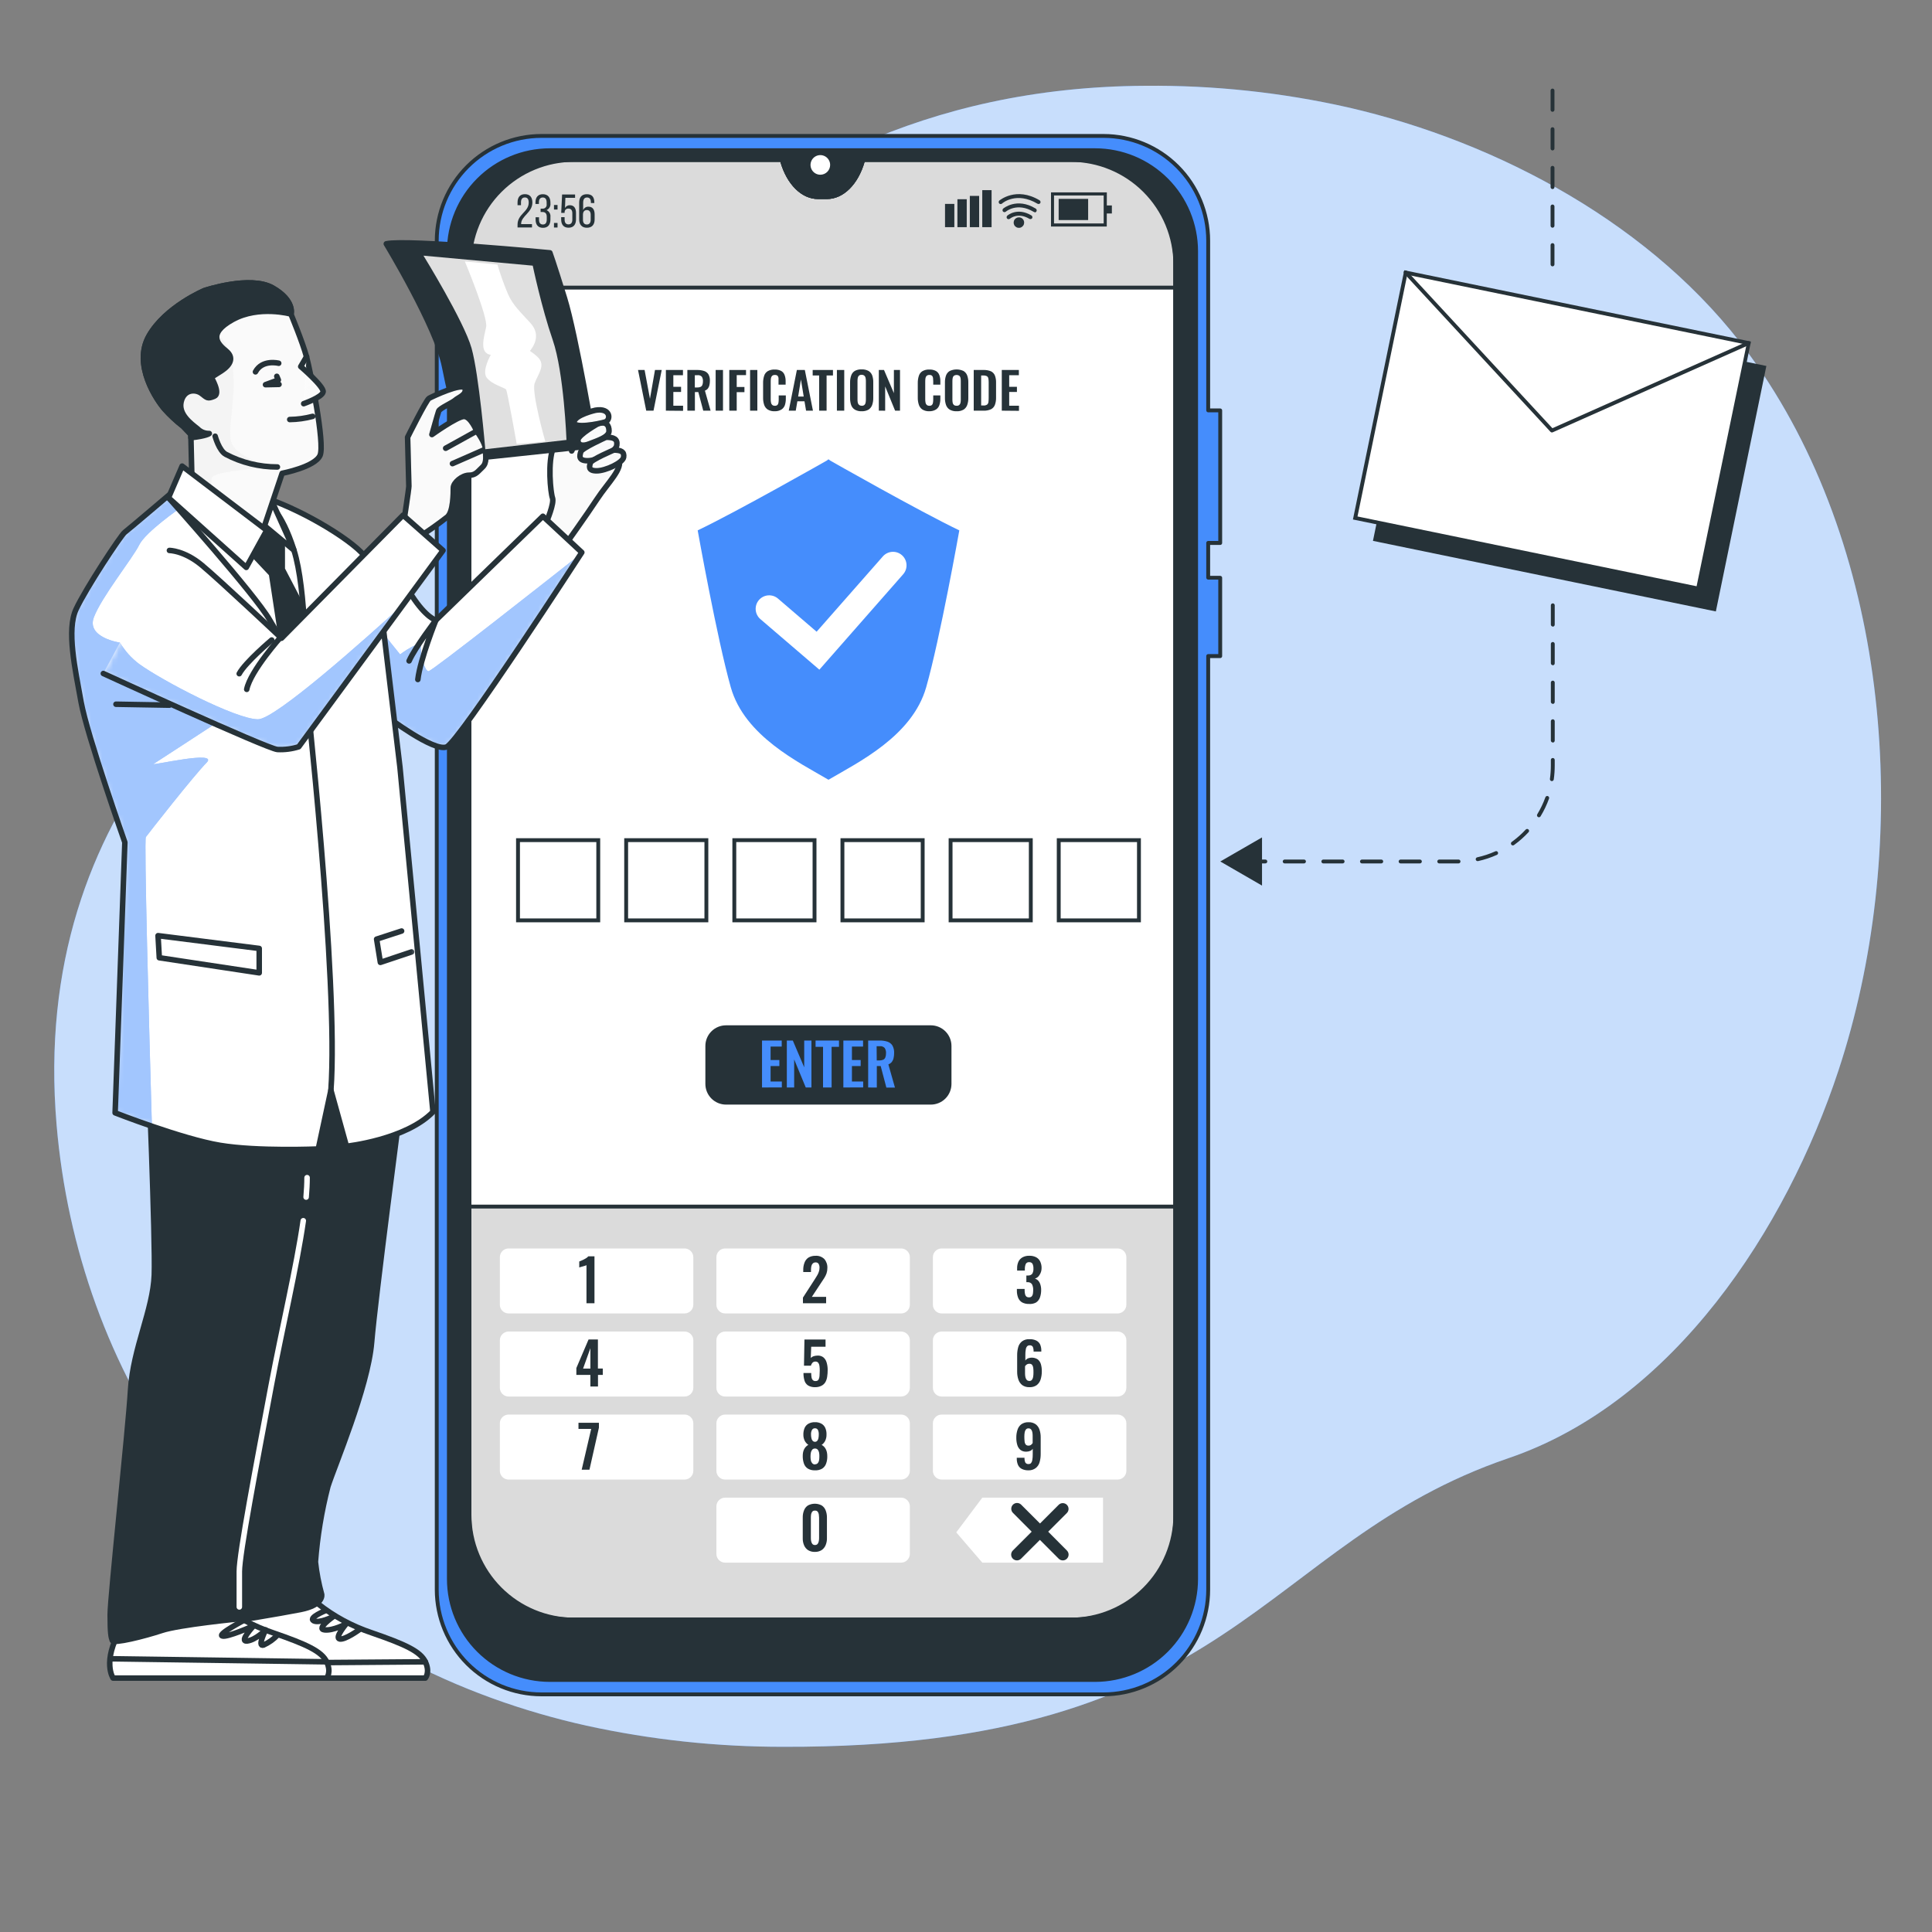 <svg width="350" height="350" viewBox="0 0 350 350" fill="none" xmlns="http://www.w3.org/2000/svg">
<rect x="0" y="0" width="350" height="350" fill="#808080" stroke="none"/>
<path d="M333.053 193.935C323.61 222.558 303.261 253.939 273.308 264.152C228.06 279.594 224 316.701 141.897 316.449C129.908 316.465 117.952 315.181 106.239 312.62C100.513 311.347 94.873 309.71 89.355 307.72C40.705 290.171 14.07 248.437 10.255 203.84C5.25 145.18 45.164 115.591 71.155 98.14C97.146 80.689 126.826 15.925 207.564 15.54C219.889 15.429 232.186 16.742 244.209 19.453C271.621 25.753 299.831 40.922 316.778 64.043C318.045 65.779 319.263 67.543 320.439 69.377C343.322 104.958 345.933 154.903 333.053 193.935Z" fill="#458FF6"/>
<path opacity="0.7" d="M333.053 193.935C323.61 222.558 303.261 253.939 273.308 264.152C228.06 279.594 224 316.701 141.897 316.449C129.908 316.465 117.952 315.181 106.239 312.62C100.513 311.347 94.873 309.71 89.355 307.72C40.705 290.171 14.07 248.437 10.255 203.84C5.25 145.18 45.164 115.591 71.155 98.14C97.146 80.689 126.826 15.925 207.564 15.54C219.889 15.429 232.186 16.742 244.209 19.453C271.621 25.753 299.831 40.922 316.778 64.043C318.045 65.779 319.263 67.543 320.439 69.377C343.322 104.958 345.933 154.903 333.053 193.935Z" fill="white"/>
<path d="M212.926 40.922V281.456C212.926 284.627 211.666 287.668 209.424 289.91C207.182 292.152 204.141 293.412 200.97 293.412H97.034C93.863 293.412 90.822 292.152 88.58 289.91C86.338 287.668 85.078 284.627 85.078 281.456V40.915C85.078 37.746 86.337 34.707 88.578 32.466C90.819 30.225 93.858 28.966 97.027 28.966H141.638L141.68 29.099C142.8 33.103 145.348 35.7 148.19 35.7H149.8C152.642 35.7 155.197 33.096 156.31 29.092L156.359 28.959H200.97C202.541 28.959 204.096 29.268 205.547 29.87C206.998 30.471 208.316 31.352 209.427 32.463C210.537 33.574 211.418 34.893 212.018 36.344C212.618 37.796 212.927 39.351 212.926 40.922Z" fill="white"/>
<path d="M200.97 293.762H97.034C95.416 293.764 93.814 293.447 92.319 292.83C90.823 292.212 89.464 291.306 88.319 290.163C87.173 289.021 86.264 287.664 85.643 286.17C85.022 284.676 84.702 283.074 84.7 281.456V40.915C84.704 37.654 86.001 34.528 88.307 32.222C90.612 29.917 93.738 28.62 96.999 28.616H141.876L141.988 29.008C143.059 32.865 145.488 35.357 148.162 35.357H149.8C152.481 35.357 154.903 32.865 155.974 29.008L156.1 28.616H200.97C204.233 28.62 207.361 29.917 209.668 32.224C211.975 34.531 213.272 37.659 213.276 40.922V281.456C213.272 284.719 211.975 287.846 209.668 290.154C207.361 292.461 204.233 293.758 200.97 293.762ZM97.027 29.316C95.502 29.314 93.992 29.613 92.582 30.195C91.172 30.776 89.891 31.63 88.811 32.707C87.732 33.785 86.875 35.064 86.29 36.472C85.704 37.88 85.402 39.39 85.4 40.915V281.456C85.404 284.533 86.628 287.483 88.804 289.659C90.979 291.834 93.929 293.058 97.006 293.062H200.97C204.047 293.058 206.997 291.834 209.173 289.659C211.349 287.483 212.572 284.533 212.576 281.456V40.922C212.572 37.845 211.349 34.895 209.173 32.719C206.997 30.544 204.047 29.32 200.97 29.316H156.632C155.456 33.411 152.789 36.057 149.814 36.057H148.19C145.215 36.057 142.548 33.411 141.372 29.316H97.027Z" fill="#263238"/>
<path d="M168.63 186.095H131.551C129.68 186.095 128.163 187.612 128.163 189.483V196.371C128.163 198.242 129.68 199.759 131.551 199.759H168.63C170.501 199.759 172.018 198.242 172.018 196.371V189.483C172.018 187.612 170.501 186.095 168.63 186.095Z" fill="#263238"/>
<path d="M168.623 200.109H131.523C130.532 200.107 129.583 199.713 128.882 199.012C128.181 198.311 127.787 197.362 127.785 196.371V189.483C127.785 188.491 128.179 187.541 128.88 186.84C129.581 186.139 130.532 185.745 131.523 185.745H168.623C169.615 185.745 170.567 186.138 171.269 186.839C171.971 187.54 172.366 188.491 172.368 189.483V196.371C172.366 197.363 171.971 198.314 171.269 199.014C170.567 199.715 169.615 200.109 168.623 200.109ZM131.523 186.445C130.717 186.445 129.945 186.765 129.375 187.335C128.805 187.904 128.485 188.677 128.485 189.483V196.371C128.487 197.176 128.808 197.948 129.377 198.517C129.946 199.086 130.718 199.407 131.523 199.409H168.623C169.43 199.409 170.203 199.089 170.774 198.519C171.345 197.95 171.666 197.177 171.668 196.371V189.483C171.668 189.083 171.589 188.688 171.436 188.319C171.283 187.95 171.059 187.614 170.776 187.332C170.493 187.05 170.157 186.826 169.788 186.674C169.419 186.522 169.023 186.444 168.623 186.445H131.523Z" fill="#263238"/>
<path d="M85.078 218.582V281.456C85.078 284.627 86.338 287.668 88.58 289.91C90.822 292.152 93.863 293.412 97.034 293.412H200.97C204.141 293.412 207.182 292.152 209.424 289.91C211.666 287.668 212.926 284.627 212.926 281.456V218.582H85.078Z" fill="#DBDBDB"/>
<path d="M200.97 293.762H97.034C95.416 293.764 93.814 293.447 92.319 292.829C90.823 292.212 89.464 291.306 88.319 290.163C87.173 289.021 86.264 287.664 85.643 286.17C85.022 284.675 84.702 283.074 84.7 281.456V218.582C84.7 218.489 84.737 218.4 84.803 218.334C84.868 218.269 84.957 218.232 85.05 218.232H212.926C213.019 218.232 213.108 218.269 213.174 218.334C213.239 218.4 213.276 218.489 213.276 218.582V281.456C213.272 284.719 211.975 287.846 209.668 290.153C207.361 292.461 204.233 293.758 200.97 293.762ZM85.4 218.932V281.456C85.404 284.533 86.628 287.483 88.804 289.659C90.979 291.834 93.929 293.058 97.006 293.062H200.97C204.047 293.058 206.997 291.834 209.173 289.659C211.349 287.483 212.572 284.533 212.576 281.456V218.932H85.4Z" fill="#263238"/>
<path d="M124.012 226.17H92.141C91.263 226.17 90.552 226.881 90.552 227.759V236.355C90.552 237.232 91.263 237.944 92.141 237.944H124.012C124.889 237.944 125.601 237.232 125.601 236.355V227.759C125.601 226.881 124.889 226.17 124.012 226.17Z" fill="white"/>
<path d="M163.24 226.17H131.369C130.491 226.17 129.78 226.881 129.78 227.759V236.355C129.78 237.232 130.491 237.944 131.369 237.944H163.24C164.117 237.944 164.829 237.232 164.829 236.355V227.759C164.829 226.881 164.117 226.17 163.24 226.17Z" fill="white"/>
<path d="M202.461 226.17H170.59C169.712 226.17 169.001 226.881 169.001 227.759V236.355C169.001 237.232 169.712 237.944 170.59 237.944H202.461C203.339 237.944 204.05 237.232 204.05 236.355V227.759C204.05 226.881 203.339 226.17 202.461 226.17Z" fill="white"/>
<path d="M124.012 241.22H92.141C91.263 241.22 90.552 241.931 90.552 242.809V251.405C90.552 252.283 91.263 252.994 92.141 252.994H124.012C124.889 252.994 125.601 252.283 125.601 251.405V242.809C125.601 241.931 124.889 241.22 124.012 241.22Z" fill="white"/>
<path d="M163.24 241.22H131.369C130.491 241.22 129.78 241.931 129.78 242.809V251.405C129.78 252.283 130.491 252.994 131.369 252.994H163.24C164.117 252.994 164.829 252.283 164.829 251.405V242.809C164.829 241.931 164.117 241.22 163.24 241.22Z" fill="white"/>
<path d="M202.461 241.22H170.59C169.712 241.22 169.001 241.931 169.001 242.809V251.405C169.001 252.283 169.712 252.994 170.59 252.994H202.461C203.339 252.994 204.05 252.283 204.05 251.405V242.809C204.05 241.931 203.339 241.22 202.461 241.22Z" fill="white"/>
<path d="M124.012 256.263H92.141C91.263 256.263 90.552 256.974 90.552 257.852V266.448C90.552 267.326 91.263 268.037 92.141 268.037H124.012C124.889 268.037 125.601 267.326 125.601 266.448V257.852C125.601 256.974 124.889 256.263 124.012 256.263Z" fill="white"/>
<path d="M163.24 256.263H131.369C130.491 256.263 129.78 256.974 129.78 257.852V266.448C129.78 267.326 130.491 268.037 131.369 268.037H163.24C164.117 268.037 164.829 267.326 164.829 266.448V257.852C164.829 256.974 164.117 256.263 163.24 256.263Z" fill="white"/>
<path d="M202.461 256.263H170.59C169.712 256.263 169.001 256.974 169.001 257.852V266.448C169.001 267.326 169.712 268.037 170.59 268.037H202.461C203.339 268.037 204.05 267.326 204.05 266.448V257.852C204.05 256.974 203.339 256.263 202.461 256.263Z" fill="white"/>
<path d="M163.24 271.313H131.369C130.491 271.313 129.78 272.024 129.78 272.902V281.498C129.78 282.376 130.491 283.087 131.369 283.087H163.24C164.117 283.087 164.829 282.376 164.829 281.498V272.902C164.829 272.024 164.117 271.313 163.24 271.313Z" fill="white"/>
<path d="M199.822 283.087H177.954L173.236 277.606L177.954 271.313H199.822V283.087Z" fill="white"/>
<path d="M150.402 83.44L150.087 83.202L149.772 83.44C149.772 83.44 133.672 92.603 126.392 96.082C126.392 96.082 129.892 115.682 132.391 124.516C134.89 133.35 144.718 138.103 150.087 141.26C155.463 138.103 165.256 133.364 167.783 124.516C170.31 115.668 173.789 96.082 173.789 96.082C166.516 92.603 150.402 83.44 150.402 83.44Z" fill="#458DFC"/>
<path d="M148.435 121.317L137.753 112.161C137.509 111.952 137.308 111.696 137.162 111.41C137.016 111.123 136.928 110.81 136.903 110.489C136.852 109.842 137.061 109.2 137.484 108.706C137.906 108.213 138.507 107.907 139.155 107.856C139.803 107.806 140.444 108.015 140.938 108.437L147.938 114.443L159.936 100.8C160.365 100.312 160.97 100.014 161.619 99.972C162.267 99.93 162.906 100.147 163.394 100.576C163.882 101.005 164.18 101.61 164.222 102.258C164.264 102.907 164.047 103.546 163.618 104.034L148.435 121.317Z" fill="white"/>
<path d="M108.374 152.201H93.842V166.733H108.374V152.201Z" fill="white"/>
<path d="M108.731 167.083H93.492V151.851H108.731V167.083ZM94.192 166.383H108.031V152.551H94.192V166.383Z" fill="#263238"/>
<path d="M127.967 152.201H113.435V166.733H127.967V152.201Z" fill="white"/>
<path d="M128.317 167.083H113.085V151.851H128.317V167.083ZM113.785 166.383H127.617V152.551H113.785V166.383Z" fill="#263238"/>
<path d="M147.56 152.201H133.028V166.733H147.56V152.201Z" fill="white"/>
<path d="M147.91 167.083H132.678V151.851H147.91V167.083ZM133.378 166.383H147.21V152.551H133.378V166.383Z" fill="#263238"/>
<path d="M167.146 152.201H152.614V166.733H167.146V152.201Z" fill="white"/>
<path d="M167.503 167.083H152.264V151.851H167.503V167.083ZM152.964 166.383H166.803V152.551H152.964V166.383Z" fill="#263238"/>
<path d="M186.739 152.201H172.207V166.733H186.739V152.201Z" fill="white"/>
<path d="M187.089 167.083H171.857V151.851H187.089V167.083ZM172.557 166.383H186.389V152.551H172.557V166.383Z" fill="#263238"/>
<path d="M206.332 152.201H191.8V166.733H206.332V152.201Z" fill="white"/>
<path d="M206.682 167.083H191.45V151.851H206.682V167.083ZM192.15 166.383H205.982V152.551H192.15V166.383Z" fill="#263238"/>
<path d="M212.926 52.108V40.908C212.922 37.739 211.661 34.702 209.419 32.463C207.178 30.224 204.139 28.966 200.97 28.966H156.366L156.324 29.099C155.211 33.103 152.656 35.7 149.8 35.7H148.19C145.348 35.7 142.786 33.096 141.68 29.092L141.638 28.959H97.027C93.858 28.959 90.819 30.218 88.578 32.459C86.337 34.7 85.078 37.739 85.078 40.908V52.108H212.926Z" fill="#DBDBDB"/>
<path d="M212.919 52.458H85.078C84.985 52.458 84.896 52.421 84.831 52.355C84.765 52.29 84.728 52.201 84.728 52.108V40.908C84.732 37.647 86.029 34.521 88.334 32.215C90.64 29.91 93.766 28.613 97.027 28.609H141.638C141.715 28.608 141.79 28.633 141.851 28.68C141.912 28.727 141.955 28.793 141.974 28.868L142.016 29.001C143.087 32.858 145.516 35.35 148.19 35.35H149.8C152.481 35.35 154.903 32.858 155.974 29.001L156.023 28.854C156.044 28.783 156.088 28.721 156.147 28.677C156.206 28.633 156.278 28.609 156.352 28.609H200.97C204.232 28.613 207.359 29.91 209.665 32.218C211.971 34.525 213.267 37.653 213.269 40.915V52.115C213.267 52.206 213.229 52.294 213.164 52.358C213.099 52.422 213.011 52.458 212.919 52.458ZM85.4 51.758H212.569V40.922C212.567 37.846 211.345 34.896 209.17 32.72C206.996 30.544 204.046 29.32 200.97 29.316H156.632C155.456 33.411 152.789 36.057 149.814 36.057H148.19C145.215 36.057 142.548 33.411 141.372 29.316H97.027C95.502 29.314 93.992 29.613 92.582 30.195C91.172 30.776 89.891 31.63 88.811 32.707C87.732 33.784 86.875 35.064 86.289 36.472C85.704 37.88 85.402 39.39 85.4 40.915V51.758Z" fill="#263238"/>
<path d="M221.053 98.371V74.347H218.876V43.589C218.877 41.099 218.387 38.633 217.435 36.333C216.483 34.032 215.087 31.942 213.326 30.18C211.566 28.42 209.476 27.023 207.176 26.07C204.876 25.116 202.41 24.626 199.92 24.626H98.084C95.592 24.623 93.124 25.112 90.821 26.063C88.518 27.015 86.425 28.412 84.662 30.173C82.899 31.934 81.5 34.025 80.546 36.327C79.591 38.629 79.1 41.097 79.1 43.589V287.994C79.1 290.484 79.591 292.949 80.544 295.25C81.497 297.55 82.894 299.64 84.655 301.4C86.416 303.161 88.506 304.557 90.807 305.509C93.108 306.461 95.573 306.951 98.063 306.95H199.92C202.41 306.951 204.875 306.461 207.175 305.509C209.476 304.557 211.566 303.16 213.326 301.4C215.086 299.64 216.483 297.549 217.435 295.249C218.387 292.949 218.877 290.484 218.876 287.994V118.846H221.053V104.65H218.876V98.35L221.053 98.371ZM212.926 274.449C212.926 279.478 210.928 284.302 207.372 287.858C203.816 291.414 198.992 293.412 193.963 293.412H104.041C99.012 293.412 94.189 291.414 90.632 287.858C87.076 284.302 85.078 279.478 85.078 274.449V47.922C85.08 42.894 87.079 38.072 90.635 34.518C94.191 30.963 99.013 28.966 104.041 28.966H141.638L141.68 29.099C142.8 33.103 145.348 35.7 148.19 35.7H149.8C152.642 35.7 155.197 33.096 156.31 29.092L156.359 28.959H193.949C198.977 28.959 203.799 30.956 207.355 34.511C210.912 38.065 212.91 42.887 212.912 47.915L212.926 274.449Z" fill="#458DFC"/>
<path d="M199.92 307.3H98.084C92.965 307.294 88.057 305.259 84.436 301.64C80.816 298.02 78.778 293.113 78.771 287.994V43.589C78.778 38.469 80.816 33.561 84.436 29.941C88.056 26.32 92.964 24.283 98.084 24.276H199.92C205.039 24.283 209.947 26.321 213.566 29.941C217.185 33.562 219.22 38.47 219.226 43.589V73.997H221.053C221.146 73.997 221.235 74.034 221.3 74.099C221.366 74.165 221.403 74.254 221.403 74.347V98.371C221.403 98.464 221.366 98.553 221.3 98.618C221.235 98.684 221.146 98.721 221.053 98.721H219.226V104.321H221.053C221.146 104.321 221.235 104.358 221.3 104.423C221.366 104.489 221.403 104.578 221.403 104.671V118.867C221.403 118.96 221.366 119.049 221.3 119.114C221.235 119.18 221.146 119.217 221.053 119.217H219.226V287.994C219.22 293.112 217.185 298.02 213.565 301.639C209.946 305.259 205.039 307.294 199.92 307.3ZM98.084 24.976C93.149 24.981 88.418 26.944 84.929 30.434C81.439 33.923 79.477 38.654 79.471 43.589V287.994C79.477 292.928 81.44 297.658 84.929 301.147C88.419 304.635 93.15 306.596 98.084 306.6H199.92C204.853 306.594 209.582 304.632 213.07 301.144C216.558 297.656 218.52 292.927 218.526 287.994V118.846C218.526 118.753 218.563 118.664 218.629 118.598C218.694 118.533 218.783 118.496 218.876 118.496H220.703V105H218.876C218.784 104.998 218.696 104.961 218.63 104.895C218.565 104.83 218.528 104.742 218.526 104.65V98.35C218.526 98.257 218.563 98.168 218.629 98.102C218.694 98.037 218.783 98 218.876 98H220.703V74.697H218.876C218.784 74.695 218.696 74.658 218.63 74.592C218.565 74.527 218.528 74.439 218.526 74.347V43.589C218.522 38.655 216.561 33.924 213.073 30.434C209.584 26.945 204.854 24.981 199.92 24.976H98.084ZM193.984 293.776H104.041C98.914 293.776 93.996 291.74 90.37 288.116C86.743 284.492 84.704 279.576 84.7 274.449V47.922C84.707 42.803 86.745 37.895 90.365 34.276C93.986 30.657 98.894 28.621 104.013 28.616H141.61C141.687 28.614 141.763 28.639 141.824 28.686C141.885 28.733 141.928 28.8 141.946 28.875L141.988 29.008C143.059 32.865 145.488 35.357 148.162 35.357H149.8C152.481 35.357 154.903 32.865 155.974 29.008L156.023 28.861C156.044 28.79 156.088 28.728 156.147 28.684C156.206 28.64 156.278 28.616 156.352 28.616H193.949C199.068 28.621 203.976 30.657 207.597 34.276C211.217 37.895 213.255 42.803 213.262 47.922V274.449C213.255 279.566 211.219 284.472 207.602 288.092C203.985 291.712 199.08 293.751 193.963 293.762L193.984 293.776ZM104.041 29.316C99.102 29.312 94.364 31.27 90.868 34.759C87.372 38.248 85.406 42.983 85.4 47.922V274.449C85.406 279.384 87.368 284.115 90.858 287.604C94.347 291.094 99.078 293.056 104.013 293.062H193.963C198.898 293.056 203.629 291.094 207.118 287.604C210.608 284.115 212.57 279.384 212.576 274.449V47.922C212.57 42.988 210.607 38.257 207.118 34.769C203.628 31.281 198.897 29.32 193.963 29.316H156.632C155.456 33.411 152.789 36.057 149.814 36.057H148.19C145.215 36.057 142.548 33.411 141.372 29.316H104.041Z" fill="#263238"/>
<path d="M198.401 27.237H99.603C94.758 27.239 90.112 29.163 86.684 32.587C83.256 36.011 81.326 40.655 81.319 45.5V286.055C81.319 290.904 83.245 295.555 86.674 298.984C90.103 302.412 94.754 304.339 99.603 304.339H198.401C203.25 304.339 207.901 302.412 211.33 298.984C214.759 295.555 216.685 290.904 216.685 286.055V45.5C216.677 40.655 214.748 36.011 211.32 32.587C207.892 29.163 203.246 27.239 198.401 27.237ZM212.926 275.1C212.924 279.95 210.996 284.6 207.566 288.029C204.136 291.458 199.485 293.384 194.635 293.384H103.369C98.519 293.384 93.868 291.458 90.438 288.029C87.008 284.6 85.08 279.95 85.078 275.1V47.243C85.078 44.842 85.551 42.465 86.47 40.247C87.389 38.029 88.736 36.014 90.433 34.317C92.132 32.619 94.147 31.273 96.365 30.355C98.584 29.437 100.961 28.965 103.362 28.966H141.638L141.68 29.099C142.8 33.103 145.348 35.7 148.19 35.7H149.8C152.642 35.7 155.197 33.096 156.31 29.092L156.359 28.959H194.621C197.024 28.956 199.405 29.427 201.626 30.345C203.847 31.263 205.866 32.61 207.566 34.309C209.266 36.008 210.614 38.025 211.534 40.246C212.454 42.466 212.927 44.846 212.926 47.25V275.1Z" fill="#263238"/>
<path d="M198.401 304.689H99.603C94.662 304.683 89.926 302.718 86.433 299.225C82.939 295.732 80.974 290.995 80.969 286.055V45.5C80.974 40.56 82.939 35.823 86.433 32.33C89.926 28.837 94.662 26.872 99.603 26.866H198.401C203.341 26.872 208.077 28.837 211.571 32.33C215.064 35.823 217.029 40.56 217.035 45.5V286.055C217.029 290.995 215.064 295.732 211.571 299.225C208.077 302.718 203.341 304.683 198.401 304.689ZM99.603 27.594C94.853 27.599 90.299 29.487 86.938 32.843C83.576 36.199 81.682 40.75 81.669 45.5V286.055C81.674 290.81 83.566 295.368 86.928 298.73C90.29 302.092 94.848 303.983 99.603 303.989H198.401C203.155 303.983 207.714 302.092 211.076 298.73C214.438 295.368 216.329 290.81 216.335 286.055V45.5C216.329 40.745 214.438 36.187 211.076 32.825C207.714 29.463 203.155 27.572 198.401 27.566L99.603 27.594ZM194.635 293.762H103.369C100.917 293.763 98.49 293.281 96.225 292.343C93.96 291.406 91.902 290.031 90.168 288.298C88.434 286.565 87.059 284.508 86.121 282.243C85.183 279.979 84.7 277.551 84.7 275.1V47.243C84.707 42.304 86.673 37.569 90.166 34.077C93.659 30.586 98.395 28.622 103.334 28.616H141.61C141.687 28.614 141.763 28.639 141.824 28.686C141.885 28.733 141.928 28.8 141.946 28.875L141.988 29.008C143.059 32.865 145.488 35.357 148.162 35.357H149.8C152.481 35.357 154.903 32.865 155.974 29.008L156.023 28.861C156.044 28.79 156.087 28.728 156.147 28.684C156.206 28.64 156.278 28.616 156.352 28.616H194.621C199.564 28.618 204.305 30.581 207.802 34.075C211.3 37.568 213.268 42.307 213.276 47.25V275.1C213.276 280.046 211.312 284.789 207.817 288.289C204.322 291.788 199.581 293.756 194.635 293.762ZM103.362 29.316C98.603 29.312 94.037 31.199 90.669 34.56C87.301 37.922 85.405 42.484 85.4 47.243V275.1C85.407 279.855 87.3 284.414 90.663 287.776C94.026 291.137 98.585 293.028 103.341 293.034H194.635C199.39 293.028 203.949 291.137 207.312 287.776C210.676 284.414 212.568 279.855 212.576 275.1V47.25C212.57 42.494 210.678 37.935 207.314 34.572C203.951 31.21 199.391 29.32 194.635 29.316H156.632C155.456 33.411 152.789 36.057 149.814 36.057H148.19C145.215 36.057 142.548 33.411 141.372 29.316H103.362Z" fill="#263238"/>
<path d="M150.388 29.869C150.387 29.517 150.281 29.174 150.085 28.883C149.889 28.591 149.611 28.365 149.286 28.231C148.961 28.098 148.603 28.064 148.259 28.133C147.914 28.202 147.598 28.372 147.35 28.621C147.102 28.87 146.934 29.187 146.866 29.532C146.798 29.876 146.833 30.233 146.968 30.558C147.103 30.882 147.331 31.16 147.623 31.355C147.915 31.55 148.259 31.654 148.61 31.654C148.844 31.654 149.076 31.608 149.292 31.518C149.508 31.428 149.705 31.297 149.87 31.131C150.035 30.965 150.166 30.768 150.255 30.552C150.344 30.335 150.389 30.103 150.388 29.869Z" fill="white"/>
<path d="M96.446 36.694C96.446 38.493 94.423 39.144 94.409 40.516V40.6H96.376V41.209H93.758V40.698C93.758 38.766 95.781 38.395 95.781 36.708C95.781 36.099 95.571 35.77 95.081 35.77C94.591 35.77 94.381 36.12 94.381 36.652V37.177H93.758V36.694C93.758 35.777 94.171 35.175 95.095 35.175C96.019 35.175 96.446 35.777 96.446 36.694Z" fill="#263238"/>
<path d="M99.715 36.68V36.834C99.745 37.087 99.693 37.343 99.567 37.565C99.441 37.786 99.248 37.962 99.015 38.066C99.249 38.169 99.444 38.346 99.57 38.569C99.697 38.792 99.747 39.05 99.715 39.305V39.767C99.715 40.677 99.288 41.272 98.364 41.272C97.44 41.272 97.027 40.677 97.027 39.767V39.354H97.65V39.809C97.65 40.341 97.867 40.67 98.35 40.67C98.833 40.67 99.05 40.355 99.05 39.746V39.284C99.05 38.696 98.798 38.416 98.294 38.402H97.937V37.8H98.329C98.432 37.801 98.534 37.78 98.627 37.738C98.721 37.696 98.804 37.633 98.871 37.555C98.938 37.477 98.987 37.385 99.014 37.285C99.041 37.186 99.046 37.082 99.029 36.981V36.708C99.029 36.092 98.812 35.777 98.329 35.777C97.846 35.777 97.629 36.113 97.629 36.652V36.953H97.006V36.68C97.006 35.77 97.433 35.182 98.343 35.182C99.253 35.182 99.715 35.77 99.715 36.68Z" fill="#263238"/>
<path d="M101.003 37.135V37.961H100.359V37.135H101.003ZM101.003 40.39V41.216H100.359V40.39H101.003Z" fill="#263238"/>
<path d="M102.354 37.674C102.44 37.516 102.568 37.386 102.724 37.298C102.88 37.21 103.057 37.168 103.236 37.177C104.006 37.177 104.349 37.744 104.349 38.577V39.746C104.349 40.656 103.915 41.251 102.998 41.251C102.081 41.251 101.661 40.656 101.661 39.746V39.34H102.284V39.788C102.284 40.32 102.508 40.649 102.984 40.649C103.46 40.649 103.684 40.32 103.684 39.788V38.647C103.684 38.108 103.46 37.786 102.984 37.786C102.896 37.778 102.806 37.789 102.722 37.817C102.638 37.846 102.56 37.891 102.495 37.951C102.429 38.011 102.376 38.084 102.34 38.165C102.304 38.246 102.285 38.334 102.284 38.423V38.563H101.668L101.829 35.238H104.181V35.84H102.424L102.354 37.674Z" fill="#263238"/>
<path d="M107.667 36.673V36.785H107.044V36.631C107.044 36.092 106.827 35.777 106.344 35.777C105.861 35.777 105.644 36.106 105.644 36.743V38.08C105.715 37.884 105.848 37.717 106.022 37.602C106.196 37.487 106.402 37.432 106.61 37.443C107.38 37.443 107.723 37.996 107.723 38.843V39.753C107.723 40.663 107.268 41.258 106.323 41.258C105.378 41.258 104.923 40.663 104.923 39.753V36.715C104.923 35.77 105.35 35.182 106.323 35.182C107.296 35.182 107.667 35.763 107.667 36.673ZM105.609 38.913V39.809C105.609 40.341 105.833 40.67 106.309 40.67C106.785 40.67 107.009 40.341 107.009 39.809V38.913C107.009 38.374 106.778 38.052 106.309 38.052C105.84 38.052 105.609 38.374 105.609 38.913Z" fill="#263238"/>
<path d="M172.886 36.939H171.199V41.153H172.886V36.939Z" fill="#263238"/>
<path d="M175.133 36.092H173.446V41.153H175.133V36.092Z" fill="#263238"/>
<path d="M177.38 35.49H175.693V41.153H177.38V35.49Z" fill="#263238"/>
<path d="M179.634 34.447H177.947V41.153H179.634V34.447Z" fill="#263238"/>
<path d="M200.501 41.041H190.4V34.853H200.515L200.501 41.041ZM190.946 40.474H199.941V35.413H190.946V40.474Z" fill="#263238"/>
<path d="M197.127 36.029H191.786V39.865H197.127V36.029Z" fill="#263238"/>
<path d="M201.425 37.219H200.151V38.675H201.425V37.219Z" fill="#263238"/>
<path d="M186.676 39.69C186.608 39.691 186.54 39.675 186.48 39.641C184.422 38.416 183.057 39.55 182.98 39.599C182.909 39.669 182.814 39.708 182.714 39.708C182.615 39.708 182.519 39.669 182.448 39.599C182.384 39.523 182.352 39.425 182.359 39.326C182.365 39.227 182.41 39.134 182.483 39.067C182.553 39.004 184.296 37.513 186.844 39.025C186.887 39.05 186.924 39.084 186.954 39.123C186.984 39.163 187.006 39.208 187.018 39.256C187.03 39.304 187.033 39.355 187.026 39.404C187.019 39.453 187.003 39.5 186.977 39.543C186.942 39.589 186.897 39.627 186.844 39.652C186.792 39.678 186.734 39.691 186.676 39.69Z" fill="#263238"/>
<path d="M187.432 38.423C187.365 38.425 187.299 38.405 187.243 38.367C184.261 36.596 182.259 38.311 182.238 38.325C182.167 38.395 182.072 38.434 181.972 38.434C181.873 38.434 181.777 38.395 181.706 38.325C181.642 38.248 181.61 38.149 181.616 38.048C181.623 37.948 181.667 37.854 181.741 37.786C181.741 37.786 184.184 35.686 187.628 37.786C187.698 37.829 187.752 37.894 187.782 37.97C187.812 38.047 187.816 38.131 187.794 38.21C187.772 38.289 187.725 38.359 187.659 38.408C187.594 38.458 187.514 38.485 187.432 38.486V38.423Z" fill="#263238"/>
<path d="M188.125 36.953C188.058 36.952 187.993 36.932 187.936 36.897C184.163 34.657 181.636 36.764 181.552 36.855C181.517 36.891 181.475 36.919 181.429 36.938C181.383 36.958 181.333 36.968 181.283 36.968C181.233 36.968 181.183 36.958 181.137 36.938C181.09 36.919 181.048 36.891 181.013 36.855C180.949 36.779 180.917 36.681 180.924 36.582C180.93 36.483 180.975 36.39 181.048 36.323C181.083 36.323 184.058 33.747 188.321 36.281C188.406 36.333 188.467 36.416 188.492 36.513C188.517 36.61 188.503 36.712 188.454 36.799C188.416 36.849 188.366 36.89 188.309 36.916C188.251 36.943 188.188 36.956 188.125 36.953Z" fill="#263238"/>
<path d="M185.535 40.327C185.535 40.515 185.479 40.7 185.374 40.856C185.269 41.013 185.12 41.135 184.946 41.207C184.771 41.279 184.579 41.297 184.395 41.26C184.21 41.223 184.04 41.131 183.907 40.997C183.774 40.864 183.684 40.693 183.648 40.508C183.612 40.323 183.632 40.131 183.705 39.958C183.778 39.784 183.902 39.636 184.059 39.532C184.217 39.428 184.401 39.373 184.59 39.375C184.715 39.375 184.838 39.4 184.953 39.447C185.068 39.495 185.173 39.566 185.261 39.654C185.348 39.742 185.418 39.847 185.465 39.963C185.512 40.078 185.536 40.202 185.535 40.327Z" fill="#263238"/>
<path d="M189.889 277.48L193.298 274.071C193.483 273.872 193.584 273.609 193.58 273.337C193.575 273.065 193.465 272.805 193.272 272.613C193.08 272.42 192.82 272.31 192.548 272.305C192.276 272.3 192.013 272.401 191.814 272.587L188.405 275.996L184.996 272.587C184.799 272.389 184.532 272.278 184.253 272.277C183.974 272.276 183.706 272.387 183.508 272.583C183.311 272.78 183.199 273.047 183.199 273.326C183.198 273.605 183.308 273.873 183.505 274.071L186.9 277.48L183.484 280.889C183.289 281.087 183.18 281.353 183.18 281.631C183.18 281.909 183.289 282.175 183.484 282.373C183.682 282.57 183.95 282.681 184.229 282.681C184.509 282.681 184.777 282.57 184.975 282.373L188.384 278.964L191.793 282.373C191.89 282.471 192.005 282.549 192.133 282.602C192.26 282.655 192.397 282.682 192.535 282.681C192.673 282.683 192.81 282.656 192.938 282.603C193.065 282.55 193.181 282.472 193.277 282.373C193.375 282.276 193.453 282.16 193.506 282.033C193.56 281.906 193.587 281.769 193.587 281.631C193.587 281.493 193.56 281.356 193.506 281.229C193.453 281.101 193.375 280.986 193.277 280.889L189.889 277.48Z" fill="#263238"/>
<path d="M106.246 236.096V229.201L106.001 229.299L105.595 229.418L105.189 229.53C105.103 229.55 105.018 229.578 104.937 229.614V228.529L105.301 228.382L105.77 228.165C105.93 228.087 106.084 227.998 106.232 227.899C106.361 227.811 106.478 227.707 106.582 227.591H107.695V236.096H106.246Z" fill="#263238"/>
<path d="M145.46 236.096V235.074L147.56 231.826C147.714 231.588 147.861 231.364 147.994 231.126C148.134 230.907 148.247 230.672 148.33 230.426C148.422 230.177 148.467 229.914 148.463 229.649C148.473 229.404 148.415 229.162 148.295 228.949C148.237 228.865 148.158 228.797 148.066 228.753C147.974 228.709 147.872 228.69 147.77 228.697C147.674 228.691 147.578 228.704 147.488 228.737C147.397 228.769 147.315 228.82 147.245 228.886C147.114 229.022 147.024 229.191 146.986 229.376C146.938 229.606 146.914 229.841 146.916 230.076V230.44H145.516V230.062C145.506 229.608 145.584 229.156 145.747 228.732C145.88 228.365 146.125 228.049 146.447 227.829C146.826 227.605 147.26 227.492 147.7 227.5C147.999 227.475 148.3 227.515 148.583 227.616C148.865 227.718 149.123 227.878 149.338 228.088C149.724 228.543 149.92 229.13 149.884 229.726C149.888 230.049 149.838 230.371 149.737 230.678C149.636 230.962 149.505 231.234 149.345 231.49C149.186 231.751 149.011 232.017 148.82 232.288L147.077 234.934H149.66V236.096H145.46Z" fill="#263238"/>
<path d="M186.424 236.222C185.976 236.241 185.531 236.14 185.136 235.928C184.816 235.727 184.57 235.427 184.436 235.074C184.282 234.665 184.208 234.23 184.219 233.793V233.499H185.619V233.744C185.621 233.979 185.647 234.214 185.696 234.444C185.726 234.609 185.807 234.761 185.927 234.878C186.065 234.982 186.236 235.034 186.41 235.025C186.497 235.031 186.585 235.021 186.667 234.993C186.75 234.965 186.827 234.921 186.893 234.864C187.013 234.737 187.092 234.575 187.117 234.402C187.154 234.17 187.173 233.936 187.173 233.702C187.188 233.35 187.118 232.999 186.97 232.68C186.886 232.548 186.768 232.442 186.629 232.372C186.49 232.302 186.334 232.27 186.179 232.281H185.934V231.07H186.2C186.347 231.083 186.496 231.062 186.635 231.009C186.773 230.956 186.897 230.871 186.998 230.762C187.166 230.469 187.242 230.132 187.215 229.796C187.227 229.507 187.172 229.22 187.054 228.956C186.989 228.852 186.896 228.768 186.786 228.715C186.676 228.661 186.552 228.641 186.431 228.655C186.307 228.642 186.182 228.667 186.074 228.727C185.965 228.787 185.877 228.879 185.822 228.991C185.712 229.267 185.657 229.562 185.661 229.859V230.174H184.261V229.768C184.248 229.343 184.335 228.921 184.513 228.536C184.677 228.204 184.941 227.932 185.269 227.759C185.639 227.57 186.051 227.478 186.466 227.493C186.887 227.478 187.305 227.567 187.684 227.752C188.007 227.922 188.269 228.189 188.433 228.515C188.614 228.895 188.703 229.312 188.692 229.733C188.693 230.185 188.556 230.627 188.3 231C188.119 231.305 187.828 231.53 187.488 231.63C187.711 231.7 187.913 231.825 188.076 231.994C188.259 232.194 188.393 232.433 188.468 232.694C188.573 233.019 188.623 233.36 188.615 233.702C188.621 234.159 188.547 234.614 188.398 235.046C188.269 235.417 188.024 235.736 187.698 235.956C187.308 236.166 186.865 236.258 186.424 236.222Z" fill="#263238"/>
<path d="M106.953 251.174V249.074H104.412V247.835L106.624 242.655H108.318V247.919H109.2V249.074H108.332V251.174H106.953ZM105.63 247.933H106.953V244.237L105.63 247.933Z" fill="#263238"/>
<path d="M147.7 251.3C147.24 251.327 146.782 251.218 146.384 250.985C146.07 250.775 145.842 250.46 145.74 250.096C145.609 249.656 145.547 249.197 145.558 248.738H146.958C146.953 248.993 146.972 249.249 147.014 249.501C147.036 249.691 147.116 249.87 147.245 250.012C147.31 250.077 147.389 250.127 147.477 250.158C147.564 250.188 147.657 250.198 147.749 250.187C147.85 250.197 147.951 250.18 148.043 250.139C148.136 250.097 148.215 250.031 148.274 249.949C148.386 249.747 148.45 249.522 148.463 249.291C148.463 249.004 148.505 248.675 148.505 248.297C148.51 248.009 148.491 247.721 148.449 247.436C148.427 247.228 148.35 247.03 148.225 246.862C148.158 246.791 148.076 246.736 147.985 246.701C147.895 246.666 147.797 246.651 147.7 246.659C147.607 246.657 147.514 246.675 147.427 246.71C147.341 246.744 147.262 246.796 147.196 246.862C147.055 247.017 146.954 247.205 146.902 247.408H145.649L145.733 242.669H149.555V243.971H146.958L146.874 246.022C146.995 245.88 147.152 245.773 147.329 245.714C147.553 245.631 147.79 245.586 148.029 245.581C148.414 245.542 148.801 245.641 149.121 245.861C149.416 246.096 149.631 246.416 149.737 246.778C149.877 247.231 149.946 247.704 149.94 248.178C149.943 248.593 149.913 249.007 149.849 249.417C149.802 249.761 149.691 250.094 149.52 250.397C149.354 250.675 149.111 250.899 148.82 251.041C148.473 251.217 148.089 251.306 147.7 251.3Z" fill="#263238"/>
<path d="M186.473 251.3C186.017 251.319 185.567 251.188 185.192 250.929C184.865 250.672 184.621 250.323 184.492 249.928C184.341 249.477 184.265 249.004 184.268 248.528V245.546C184.262 245.04 184.325 244.536 184.457 244.048C184.57 243.629 184.816 243.258 185.157 242.991C185.55 242.711 186.027 242.575 186.508 242.606C186.928 242.587 187.346 242.671 187.726 242.851C188.031 243 188.277 243.246 188.426 243.551C188.582 243.918 188.656 244.314 188.643 244.713C188.643 244.713 188.643 244.755 188.643 244.783C188.646 244.806 188.646 244.83 188.643 244.853H187.243C187.258 244.562 187.213 244.271 187.11 243.999C187.051 243.899 186.964 243.819 186.859 243.769C186.754 243.719 186.637 243.701 186.522 243.719C186.441 243.715 186.36 243.728 186.284 243.757C186.208 243.786 186.139 243.83 186.081 243.887C185.948 244.041 185.863 244.231 185.836 244.433C185.773 244.772 185.745 245.117 185.752 245.462V246.477C185.862 246.309 186.017 246.175 186.2 246.092C186.491 245.976 186.805 245.931 187.116 245.961C187.428 245.99 187.728 246.092 187.992 246.26C188.267 246.484 188.468 246.787 188.566 247.128C188.684 247.542 188.74 247.971 188.734 248.402C188.741 248.904 188.67 249.405 188.524 249.886C188.401 250.294 188.157 250.656 187.824 250.922C187.43 251.199 186.953 251.332 186.473 251.3ZM186.473 250.173C186.559 250.179 186.646 250.165 186.726 250.132C186.806 250.099 186.878 250.048 186.935 249.984C187.053 249.831 187.13 249.65 187.159 249.459C187.204 249.2 187.225 248.938 187.222 248.675C187.222 248.367 187.222 248.087 187.187 247.849C187.173 247.642 187.105 247.441 186.991 247.268C186.927 247.193 186.845 247.136 186.754 247.099C186.663 247.062 186.564 247.048 186.466 247.058C186.353 247.056 186.241 247.078 186.137 247.121C186.04 247.165 185.95 247.224 185.871 247.296C185.805 247.359 185.746 247.429 185.696 247.506V248.843C185.697 249.064 185.72 249.284 185.766 249.501C185.803 249.683 185.887 249.852 186.011 249.991C186.072 250.052 186.146 250.099 186.227 250.129C186.308 250.159 186.394 250.172 186.48 250.166L186.473 250.173Z" fill="#263238"/>
<path d="M105.378 266.252L107.1 258.86H104.797V257.747H108.5V258.636L106.785 266.252H105.378Z" fill="#263238"/>
<path d="M147.637 266.364C147.181 266.386 146.728 266.274 146.335 266.042C146.007 265.825 145.76 265.505 145.635 265.132C145.487 264.697 145.416 264.24 145.425 263.781C145.421 263.546 145.442 263.311 145.488 263.081C145.53 262.884 145.598 262.693 145.691 262.514C145.774 262.351 145.883 262.202 146.013 262.073C146.136 261.942 146.281 261.833 146.44 261.751C146.178 261.568 145.961 261.329 145.803 261.051C145.62 260.691 145.529 260.292 145.537 259.889C145.528 259.479 145.604 259.071 145.761 258.692C145.902 258.363 146.148 258.089 146.461 257.915C146.822 257.722 147.228 257.627 147.637 257.642C148.046 257.626 148.453 257.72 148.813 257.915C149.124 258.091 149.37 258.364 149.513 258.692C149.674 259.07 149.748 259.479 149.73 259.889C149.741 260.294 149.652 260.695 149.471 261.058C149.322 261.337 149.108 261.577 148.848 261.758C149.01 261.84 149.156 261.949 149.282 262.08C149.41 262.209 149.517 262.358 149.597 262.521C149.69 262.7 149.758 262.891 149.8 263.088C149.848 263.318 149.872 263.553 149.87 263.788C149.886 264.247 149.814 264.706 149.66 265.139C149.532 265.511 149.286 265.83 148.96 266.049C148.56 266.283 148.099 266.392 147.637 266.364ZM147.637 265.265C147.734 265.273 147.831 265.258 147.921 265.221C148.011 265.185 148.091 265.128 148.155 265.055C148.28 264.903 148.36 264.718 148.386 264.523C148.42 264.305 148.437 264.085 148.435 263.865C148.445 263.631 148.428 263.396 148.386 263.165C148.351 262.969 148.27 262.784 148.148 262.626C148.084 262.554 148.005 262.498 147.917 262.462C147.828 262.426 147.733 262.41 147.637 262.416C147.544 262.41 147.45 262.426 147.364 262.462C147.277 262.499 147.201 262.555 147.14 262.626C147.016 262.781 146.932 262.963 146.895 263.158C146.852 263.389 146.83 263.623 146.832 263.858C146.829 264.081 146.848 264.304 146.888 264.523C146.916 264.719 146.999 264.903 147.126 265.055C147.187 265.132 147.265 265.194 147.353 265.236C147.442 265.278 147.539 265.3 147.637 265.3V265.265ZM147.637 261.198C147.715 261.2 147.792 261.184 147.864 261.153C147.935 261.121 147.999 261.075 148.05 261.016C148.164 260.88 148.239 260.715 148.267 260.54C148.312 260.309 148.333 260.075 148.33 259.84C148.342 259.568 148.289 259.297 148.176 259.049C148.126 258.951 148.048 258.871 147.952 258.817C147.856 258.764 147.746 258.74 147.637 258.748C147.528 258.741 147.419 258.765 147.323 258.819C147.227 258.872 147.149 258.952 147.098 259.049C146.972 259.288 146.911 259.556 146.923 259.826C146.919 260.061 146.943 260.296 146.993 260.526C147.021 260.705 147.099 260.872 147.217 261.009C147.27 261.068 147.334 261.116 147.407 261.149C147.479 261.181 147.558 261.198 147.637 261.198Z" fill="#263238"/>
<path d="M147.637 281.141C147.205 281.16 146.777 281.053 146.405 280.833C146.078 280.621 145.822 280.316 145.67 279.958C145.497 279.553 145.414 279.117 145.425 278.677V274.904C145.415 274.458 145.496 274.015 145.663 273.602C145.798 273.244 146.043 272.938 146.363 272.727C146.748 272.52 147.179 272.412 147.616 272.412C148.053 272.412 148.483 272.52 148.869 272.727C149.186 272.94 149.43 273.245 149.569 273.602C149.733 274.016 149.813 274.459 149.807 274.904V278.677C149.815 279.117 149.73 279.554 149.555 279.958C149.402 280.316 149.147 280.621 148.82 280.833C148.462 281.044 148.052 281.151 147.637 281.141ZM147.637 279.895C147.727 279.901 147.817 279.887 147.901 279.853C147.985 279.819 148.059 279.766 148.12 279.699C148.228 279.555 148.301 279.387 148.33 279.209C148.366 279.027 148.384 278.842 148.386 278.656V274.925C148.383 274.73 148.367 274.536 148.337 274.344C148.31 274.167 148.24 273.998 148.134 273.854C148.072 273.785 147.995 273.731 147.909 273.697C147.822 273.663 147.729 273.65 147.637 273.658C147.545 273.65 147.453 273.663 147.368 273.697C147.283 273.731 147.207 273.785 147.147 273.854C147.038 273.998 146.966 274.166 146.937 274.344C146.909 274.536 146.895 274.73 146.895 274.925V278.656C146.893 278.842 146.911 279.027 146.951 279.209C146.982 279.387 147.057 279.556 147.168 279.699C147.226 279.765 147.298 279.818 147.379 279.852C147.461 279.886 147.549 279.9 147.637 279.895Z" fill="#263238"/>
<path d="M186.326 266.364C185.908 266.38 185.492 266.293 185.115 266.112C184.805 265.953 184.558 265.694 184.415 265.377C184.259 265.005 184.185 264.604 184.198 264.201V264.089H185.598C185.583 264.378 185.631 264.667 185.738 264.936C185.799 265.037 185.889 265.118 185.996 265.169C186.103 265.22 186.222 265.239 186.34 265.223C186.421 265.228 186.502 265.215 186.578 265.186C186.654 265.157 186.723 265.113 186.781 265.055C186.907 264.893 186.987 264.699 187.012 264.495C187.068 264.16 187.094 263.82 187.089 263.48V262.458C186.983 262.626 186.83 262.757 186.648 262.836C186.427 262.932 186.189 262.982 185.948 262.983C185.56 263.009 185.176 262.898 184.863 262.668C184.586 262.431 184.386 262.116 184.289 261.765C184.166 261.349 184.107 260.917 184.114 260.484C184.103 259.985 184.177 259.488 184.331 259.014C184.456 258.616 184.7 258.267 185.031 258.013C185.413 257.757 185.866 257.63 186.326 257.649C186.78 257.626 187.23 257.751 187.607 258.006C187.934 258.249 188.178 258.586 188.307 258.972C188.46 259.422 188.536 259.896 188.531 260.372V263.382C188.538 263.89 188.472 264.397 188.335 264.887C188.222 265.307 187.976 265.681 187.635 265.951C187.259 266.235 186.797 266.381 186.326 266.364ZM186.326 261.884C186.495 261.893 186.661 261.841 186.795 261.737C186.905 261.648 186.999 261.541 187.075 261.422V260.099C187.077 259.876 187.056 259.653 187.012 259.434C186.98 259.256 186.903 259.09 186.788 258.951C186.728 258.887 186.655 258.837 186.574 258.804C186.493 258.771 186.406 258.757 186.319 258.762C186.234 258.757 186.148 258.771 186.069 258.804C185.991 258.836 185.92 258.887 185.864 258.951C185.74 259.102 185.661 259.283 185.633 259.476C185.588 259.737 185.567 260.002 185.57 260.267C185.568 260.54 185.582 260.814 185.612 261.086C185.62 261.293 185.685 261.494 185.801 261.667C185.864 261.745 185.946 261.805 186.039 261.843C186.132 261.881 186.233 261.895 186.333 261.884H186.326Z" fill="#263238"/>
<path d="M138.047 197.008V188.503H141.617V189.595H139.601V192.038H141.19V193.123H139.601V195.923H141.638V196.994L138.047 197.008Z" fill="#458DFC"/>
<path d="M142.541 197.008V188.503H143.626L145.691 193.354V188.503H147V197.008H145.971L143.871 191.926V197.008H142.541Z" fill="#458DFC"/>
<path d="M149.1 197.008V189.644H147.749V188.503H151.991V189.644H150.654V197.008H149.1Z" fill="#458DFC"/>
<path d="M152.782 197.008V188.503H156.352V189.595H154.336V192.038H155.918V193.123H154.336V195.923H156.373V196.994L152.782 197.008Z" fill="#458DFC"/>
<path d="M157.276 197.008V188.503H159.313C159.806 188.489 160.298 188.558 160.769 188.706C161.142 188.827 161.462 189.074 161.672 189.406C161.896 189.817 162.003 190.282 161.98 190.75C161.982 191.061 161.949 191.371 161.882 191.674C161.83 191.928 161.722 192.167 161.567 192.374C161.401 192.577 161.183 192.732 160.937 192.822L162.127 197.022H160.573L159.544 193.123H158.844V197.022L157.276 197.008ZM158.83 192.108H159.313C159.553 192.113 159.791 192.068 160.013 191.975C160.186 191.886 160.32 191.736 160.391 191.555C160.476 191.317 160.517 191.066 160.51 190.813C160.535 190.476 160.452 190.14 160.272 189.854C160.159 189.733 160.019 189.64 159.863 189.584C159.707 189.528 159.54 189.51 159.376 189.532H158.809L158.83 192.108Z" fill="#458DFC"/>
<path d="M117.068 74.396L115.584 67.025H116.774L117.747 72.24L118.657 67.025H119.875L118.391 74.396H117.068Z" fill="#263238"/>
<path d="M120.631 74.396V67.025H123.725V67.97H121.982V70.07H123.382V71.008H121.982V73.5H123.746V74.424L120.631 74.396Z" fill="#263238"/>
<path d="M124.523 74.396V67.025H126.294C126.721 67.015 127.147 67.077 127.554 67.207C127.878 67.309 128.155 67.522 128.338 67.809C128.531 68.165 128.623 68.567 128.604 68.971C128.607 69.242 128.579 69.512 128.52 69.776C128.474 69.994 128.38 70.199 128.247 70.378C128.103 70.555 127.915 70.69 127.701 70.77L128.73 74.396H127.4L126.504 71.022H125.888V74.396H124.523ZM125.874 70.196H126.294C126.507 70.207 126.721 70.168 126.917 70.084C127.07 70.01 127.188 69.879 127.246 69.72C127.32 69.513 127.353 69.295 127.344 69.076C127.365 68.784 127.294 68.493 127.141 68.243C127.042 68.139 126.92 68.061 126.785 68.013C126.65 67.966 126.506 67.951 126.364 67.97H125.874V70.196Z" fill="#263238"/>
<path d="M129.647 74.396V67.025H130.977V74.396H129.647Z" fill="#263238"/>
<path d="M132.118 74.396V67.025H135.149V67.956H133.462V70.105H134.862V71.043H133.462V74.396H132.118Z" fill="#263238"/>
<path d="M135.884 74.396V67.025H137.2V74.396H135.884Z" fill="#263238"/>
<path d="M140.336 74.501C139.889 74.524 139.445 74.412 139.062 74.179C138.757 73.97 138.533 73.664 138.425 73.311C138.295 72.901 138.233 72.473 138.243 72.044V69.412C138.232 68.969 138.294 68.526 138.425 68.103C138.528 67.751 138.754 67.448 139.062 67.249C139.448 67.027 139.891 66.922 140.336 66.948C140.751 66.926 141.164 67.016 141.533 67.207C141.817 67.375 142.033 67.638 142.142 67.949C142.271 68.305 142.333 68.683 142.324 69.062V69.685H141.036V69.048C141.047 68.859 141.047 68.67 141.036 68.481C141.023 68.33 140.962 68.188 140.861 68.075C140.794 68.019 140.717 67.977 140.634 67.952C140.551 67.927 140.464 67.919 140.378 67.928C140.195 67.914 140.014 67.971 139.874 68.089C139.762 68.207 139.689 68.356 139.664 68.516C139.634 68.715 139.62 68.916 139.622 69.118V72.324C139.618 72.545 139.639 72.766 139.685 72.982C139.716 73.135 139.797 73.273 139.916 73.374C140.049 73.471 140.213 73.519 140.378 73.507C140.464 73.516 140.551 73.506 140.633 73.478C140.715 73.45 140.791 73.405 140.854 73.346C140.957 73.229 141.019 73.082 141.029 72.926C141.058 72.729 141.072 72.53 141.071 72.331V71.631H142.359V72.226C142.365 72.62 142.308 73.012 142.191 73.388C142.08 73.711 141.866 73.989 141.582 74.179C141.208 74.408 140.774 74.52 140.336 74.501Z" fill="#263238"/>
<path d="M142.891 74.396L144.361 67.025H145.803L147.273 74.396H146.027L145.74 72.695H144.452L144.158 74.396H142.891ZM144.592 71.841H145.6L145.096 68.747L144.592 71.841Z" fill="#263238"/>
<path d="M148.4 74.396V68.019H147.224V67.025H150.899V68.019H149.744V74.396H148.4Z" fill="#263238"/>
<path d="M151.613 74.396V67.025H152.943V74.396H151.613Z" fill="#263238"/>
<path d="M156.1 74.501C155.665 74.523 155.233 74.421 154.854 74.207C154.544 74.01 154.31 73.714 154.189 73.367C154.054 72.959 153.99 72.53 154 72.1V69.3C153.991 68.864 154.06 68.43 154.203 68.019C154.318 67.682 154.542 67.394 154.84 67.2C155.222 66.994 155.653 66.897 156.086 66.92C156.524 66.897 156.96 66.993 157.346 67.2C157.652 67.389 157.885 67.675 158.011 68.012C158.15 68.427 158.214 68.863 158.2 69.3V72.1C158.208 72.535 158.139 72.969 157.997 73.381C157.872 73.723 157.638 74.016 157.332 74.214C156.956 74.421 156.529 74.521 156.1 74.501ZM156.1 73.507C156.278 73.523 156.456 73.471 156.597 73.36C156.709 73.254 156.783 73.114 156.807 72.961C156.844 72.779 156.863 72.594 156.863 72.408V69.013C156.864 68.825 156.845 68.637 156.807 68.453C156.78 68.305 156.707 68.171 156.597 68.068C156.457 67.954 156.281 67.894 156.1 67.9C155.928 67.888 155.757 67.938 155.617 68.04C155.505 68.141 155.429 68.276 155.4 68.425C155.359 68.609 155.34 68.797 155.344 68.985V72.38C155.342 72.566 155.358 72.751 155.393 72.933C155.419 73.086 155.495 73.227 155.61 73.332C155.746 73.448 155.921 73.509 156.1 73.5V73.507Z" fill="#263238"/>
<path d="M159.208 74.396V67.025H160.146L161.938 71.225V67.025H163.044V74.396H162.155L160.356 70V74.403L159.208 74.396Z" fill="#263238"/>
<path d="M168.357 74.501C167.912 74.523 167.47 74.411 167.09 74.179C166.786 73.97 166.561 73.664 166.453 73.311C166.32 72.902 166.257 72.474 166.264 72.044V69.412C166.255 68.968 166.319 68.526 166.453 68.103C166.556 67.751 166.782 67.448 167.09 67.249C167.474 67.027 167.914 66.922 168.357 66.948C168.772 66.924 169.186 67.014 169.554 67.207C169.841 67.373 170.059 67.636 170.17 67.949C170.299 68.305 170.361 68.683 170.352 69.062V69.685H169.064V69.048C169.064 68.858 169.052 68.669 169.029 68.481C169.016 68.33 168.955 68.188 168.854 68.075C168.788 68.019 168.71 67.977 168.627 67.952C168.544 67.927 168.457 67.918 168.371 67.928C168.188 67.913 168.007 67.971 167.867 68.089C167.752 68.204 167.679 68.354 167.657 68.516C167.627 68.715 167.613 68.916 167.615 69.118V72.324C167.611 72.545 167.632 72.766 167.678 72.982C167.709 73.135 167.79 73.272 167.909 73.374C168.042 73.471 168.206 73.518 168.371 73.507C168.457 73.515 168.544 73.505 168.626 73.478C168.708 73.45 168.784 73.405 168.847 73.346C168.946 73.227 169.007 73.08 169.022 72.926C169.051 72.729 169.065 72.53 169.064 72.331V71.631H170.352V72.226C170.36 72.62 170.3 73.013 170.177 73.388C170.071 73.712 169.859 73.99 169.575 74.179C169.209 74.402 168.786 74.514 168.357 74.501Z" fill="#263238"/>
<path d="M173.292 74.501C172.857 74.522 172.425 74.42 172.046 74.207C171.736 74.01 171.502 73.714 171.381 73.367C171.241 72.952 171.174 72.516 171.185 72.079V69.3C171.174 68.865 171.24 68.431 171.381 68.019C171.504 67.681 171.739 67.394 172.046 67.207C172.438 67.023 172.866 66.927 173.299 66.927C173.732 66.927 174.16 67.023 174.552 67.207C174.859 67.394 175.093 67.681 175.217 68.019C175.364 68.43 175.432 68.864 175.42 69.3V72.1C175.431 72.536 175.362 72.97 175.217 73.381C175.094 73.725 174.86 74.018 174.552 74.214C174.167 74.426 173.73 74.526 173.292 74.501ZM173.292 73.507C173.47 73.523 173.648 73.471 173.789 73.36C173.899 73.251 173.974 73.112 174.006 72.961C174.041 72.779 174.057 72.593 174.055 72.408V69.013C174.058 68.825 174.041 68.637 174.006 68.453C173.972 68.306 173.897 68.172 173.789 68.068C173.642 67.976 173.472 67.927 173.299 67.927C173.125 67.927 172.956 67.976 172.809 68.068C172.697 68.169 172.621 68.305 172.592 68.453C172.554 68.637 172.535 68.825 172.536 69.013V72.408C172.537 72.593 172.553 72.778 172.585 72.961C172.611 73.114 172.687 73.255 172.802 73.36C172.942 73.466 173.117 73.516 173.292 73.5V73.507Z" fill="#263238"/>
<path d="M176.4 74.396V67.025H178.136C178.615 67.005 179.092 67.088 179.536 67.27C179.852 67.43 180.1 67.698 180.236 68.026C180.389 68.44 180.46 68.88 180.446 69.321V72.016C180.459 72.469 180.388 72.919 180.236 73.346C180.109 73.687 179.859 73.969 179.536 74.137C179.11 74.33 178.645 74.419 178.178 74.396H176.4ZM177.744 73.458H178.157C178.39 73.481 178.625 73.424 178.822 73.297C178.963 73.177 179.052 73.006 179.067 72.821C179.097 72.566 179.111 72.308 179.109 72.051V69.251C179.113 69.016 179.092 68.781 179.046 68.551C179.032 68.47 179.002 68.393 178.957 68.325C178.913 68.256 178.855 68.197 178.787 68.152C178.585 68.054 178.36 68.01 178.136 68.026H177.744V73.458Z" fill="#263238"/>
<path d="M181.482 74.396V67.025H184.576V67.97H182.826V70.07H184.226V71.008H182.826V73.5H184.597V74.424L181.482 74.396Z" fill="#263238"/>
<path d="M281.253 48.251C281.16 48.251 281.071 48.214 281.005 48.148C280.94 48.083 280.903 47.994 280.903 47.901V44.401C280.903 44.308 280.94 44.219 281.005 44.154C281.071 44.088 281.16 44.051 281.253 44.051C281.346 44.051 281.435 44.088 281.5 44.154C281.566 44.219 281.603 44.308 281.603 44.401V47.901C281.603 47.994 281.566 48.083 281.5 48.148C281.435 48.214 281.346 48.251 281.253 48.251ZM281.253 41.251C281.16 41.251 281.071 41.214 281.005 41.148C280.94 41.083 280.903 40.994 280.903 40.901V37.401C280.903 37.308 280.94 37.219 281.005 37.154C281.071 37.088 281.16 37.051 281.253 37.051C281.346 37.051 281.435 37.088 281.5 37.154C281.566 37.219 281.603 37.308 281.603 37.401V40.901C281.603 40.994 281.566 41.083 281.5 41.148C281.435 41.214 281.346 41.251 281.253 41.251ZM281.253 34.251C281.16 34.251 281.071 34.214 281.005 34.148C280.94 34.083 280.903 33.994 280.903 33.901V30.401C280.903 30.308 280.94 30.219 281.005 30.154C281.071 30.088 281.16 30.051 281.253 30.051C281.346 30.051 281.435 30.088 281.5 30.154C281.566 30.219 281.603 30.308 281.603 30.401V33.901C281.603 33.994 281.566 34.083 281.5 34.148C281.435 34.214 281.346 34.251 281.253 34.251ZM281.253 27.251C281.16 27.251 281.071 27.214 281.005 27.148C280.94 27.083 280.903 26.994 280.903 26.901V23.401C280.903 23.308 280.94 23.219 281.005 23.154C281.071 23.088 281.16 23.051 281.253 23.051C281.346 23.051 281.435 23.088 281.5 23.154C281.566 23.219 281.603 23.308 281.603 23.401V26.901C281.603 26.994 281.566 27.083 281.5 27.148C281.435 27.214 281.346 27.251 281.253 27.251ZM281.253 20.251C281.16 20.251 281.071 20.214 281.005 20.148C280.94 20.083 280.903 19.994 280.903 19.901V16.401C280.903 16.308 280.94 16.219 281.005 16.154C281.071 16.088 281.16 16.051 281.253 16.051C281.346 16.051 281.435 16.088 281.5 16.154C281.566 16.219 281.603 16.308 281.603 16.401V19.901C281.603 19.994 281.566 20.083 281.5 20.148C281.435 20.214 281.346 20.251 281.253 20.251Z" fill="#263238"/>
<path d="M263.9 156.415H260.729C260.636 156.415 260.547 156.378 260.482 156.312C260.416 156.247 260.379 156.158 260.379 156.065C260.381 155.973 260.418 155.885 260.484 155.819C260.549 155.754 260.637 155.717 260.729 155.715H264.229C264.322 155.715 264.411 155.752 264.477 155.817C264.542 155.883 264.579 155.972 264.579 156.065C264.579 156.158 264.542 156.247 264.477 156.312C264.411 156.378 264.322 156.415 264.229 156.415H263.9ZM257.229 156.415H253.729C253.636 156.415 253.547 156.378 253.482 156.312C253.416 156.247 253.379 156.158 253.379 156.065C253.381 155.973 253.418 155.885 253.484 155.819C253.549 155.754 253.637 155.717 253.729 155.715H257.229C257.322 155.715 257.411 155.752 257.477 155.817C257.542 155.883 257.579 155.972 257.579 156.065C257.579 156.113 257.569 156.16 257.551 156.204C257.532 156.248 257.504 156.287 257.469 156.32C257.435 156.353 257.393 156.378 257.348 156.395C257.304 156.411 257.256 156.418 257.208 156.415H257.229ZM250.229 156.415H246.729C246.636 156.415 246.547 156.378 246.482 156.312C246.416 156.247 246.379 156.158 246.379 156.065C246.381 155.973 246.418 155.885 246.484 155.819C246.549 155.754 246.637 155.717 246.729 155.715H250.229C250.322 155.715 250.411 155.752 250.477 155.817C250.542 155.883 250.579 155.972 250.579 156.065C250.579 156.113 250.569 156.16 250.551 156.204C250.532 156.248 250.504 156.287 250.469 156.32C250.435 156.353 250.393 156.378 250.348 156.395C250.304 156.411 250.256 156.418 250.208 156.415H250.229ZM243.229 156.415H239.729C239.636 156.415 239.547 156.378 239.482 156.312C239.416 156.247 239.379 156.158 239.379 156.065C239.381 155.973 239.418 155.885 239.484 155.819C239.549 155.754 239.637 155.717 239.729 155.715H243.229C243.322 155.715 243.411 155.752 243.477 155.817C243.542 155.883 243.579 155.972 243.579 156.065C243.579 156.113 243.569 156.16 243.551 156.204C243.532 156.248 243.504 156.287 243.469 156.32C243.435 156.353 243.393 156.378 243.348 156.395C243.304 156.411 243.256 156.418 243.208 156.415H243.229ZM236.229 156.415H232.729C232.636 156.415 232.547 156.378 232.482 156.312C232.416 156.247 232.379 156.158 232.379 156.065C232.381 155.973 232.418 155.885 232.484 155.819C232.549 155.754 232.637 155.717 232.729 155.715H236.229C236.322 155.715 236.411 155.752 236.477 155.817C236.542 155.883 236.579 155.972 236.579 156.065C236.579 156.113 236.569 156.16 236.551 156.204C236.532 156.248 236.504 156.287 236.469 156.32C236.435 156.353 236.393 156.378 236.348 156.395C236.304 156.411 236.256 156.418 236.208 156.415H236.229ZM229.229 156.415H227.367C227.274 156.415 227.185 156.378 227.12 156.312C227.054 156.247 227.017 156.158 227.017 156.065C227.019 155.973 227.056 155.885 227.122 155.819C227.187 155.754 227.275 155.717 227.367 155.715H229.229C229.322 155.715 229.411 155.752 229.477 155.817C229.542 155.883 229.579 155.972 229.579 156.065C229.579 156.113 229.569 156.16 229.551 156.204C229.532 156.248 229.504 156.287 229.469 156.32C229.435 156.353 229.393 156.378 229.348 156.395C229.304 156.411 229.256 156.418 229.208 156.415H229.229ZM267.729 156.002C267.636 156.012 267.543 155.985 267.47 155.927C267.397 155.868 267.351 155.783 267.341 155.69C267.33 155.598 267.357 155.505 267.416 155.432C267.474 155.359 267.559 155.312 267.652 155.302C268.769 155.055 269.857 154.694 270.9 154.224C270.942 154.204 270.987 154.193 271.033 154.191C271.079 154.189 271.125 154.197 271.168 154.213C271.211 154.23 271.251 154.254 271.284 154.286C271.317 154.318 271.344 154.357 271.362 154.399C271.4 154.483 271.403 154.579 271.37 154.666C271.337 154.753 271.271 154.823 271.187 154.861C270.101 155.35 268.968 155.728 267.806 155.988L267.729 156.002ZM274.071 153.153C273.998 153.153 273.926 153.13 273.866 153.087C273.807 153.044 273.762 152.983 273.739 152.914C273.716 152.844 273.715 152.769 273.737 152.699C273.759 152.628 273.802 152.567 273.861 152.523C274.789 151.852 275.649 151.093 276.43 150.255C276.495 150.201 276.578 150.172 276.662 150.174C276.747 150.176 276.828 150.209 276.89 150.266C276.953 150.324 276.992 150.402 277.002 150.486C277.011 150.57 276.989 150.654 276.941 150.724C276.133 151.6 275.24 152.392 274.274 153.09C274.201 153.141 274.111 153.164 274.022 153.153H274.071ZM278.789 148.05C278.725 148.051 278.662 148.034 278.607 148.001C278.528 147.952 278.472 147.874 278.45 147.784C278.427 147.693 278.441 147.598 278.488 147.518C279.082 146.541 279.577 145.507 279.965 144.431C279.98 144.387 280.003 144.347 280.034 144.312C280.065 144.278 280.103 144.25 280.144 144.23C280.186 144.211 280.232 144.2 280.278 144.198C280.324 144.197 280.37 144.204 280.413 144.221C280.5 144.253 280.571 144.317 280.611 144.401C280.65 144.485 280.655 144.582 280.623 144.669C280.221 145.788 279.707 146.865 279.09 147.882C279.055 147.941 279.003 147.989 278.941 148.019C278.878 148.049 278.809 148.06 278.74 148.05H278.789ZM281.134 141.505H281.078C280.987 141.489 280.905 141.439 280.851 141.365C280.796 141.29 280.772 141.198 280.784 141.106C280.896 140.306 280.952 139.499 280.952 138.691V137.669C280.952 137.576 280.989 137.487 281.055 137.421C281.12 137.356 281.209 137.319 281.302 137.319C281.395 137.319 281.484 137.356 281.55 137.421C281.615 137.487 281.652 137.576 281.652 137.669V138.691C281.654 139.532 281.595 140.371 281.477 141.204C281.465 141.296 281.417 141.379 281.343 141.435C281.27 141.492 281.177 141.517 281.085 141.505H281.134ZM281.302 134.505C281.21 134.503 281.122 134.466 281.057 134.4C280.991 134.335 280.954 134.247 280.952 134.155V130.655C280.952 130.562 280.989 130.473 281.055 130.407C281.12 130.342 281.209 130.305 281.302 130.305C281.395 130.305 281.484 130.342 281.55 130.407C281.615 130.473 281.652 130.562 281.652 130.655V134.155C281.655 134.206 281.646 134.258 281.626 134.306C281.607 134.353 281.577 134.396 281.538 134.431C281.5 134.466 281.455 134.492 281.406 134.507C281.356 134.522 281.304 134.526 281.253 134.519L281.302 134.505ZM281.302 127.505C281.21 127.503 281.122 127.466 281.057 127.4C280.991 127.335 280.954 127.247 280.952 127.155V123.655C280.952 123.562 280.989 123.473 281.055 123.407C281.12 123.342 281.209 123.305 281.302 123.305C281.395 123.305 281.484 123.342 281.55 123.407C281.615 123.473 281.652 123.562 281.652 123.655V127.155C281.655 127.206 281.646 127.258 281.626 127.306C281.607 127.353 281.577 127.396 281.538 127.431C281.5 127.466 281.455 127.492 281.406 127.507C281.356 127.522 281.304 127.526 281.253 127.519L281.302 127.505ZM281.302 120.505C281.21 120.503 281.122 120.466 281.057 120.4C280.991 120.335 280.954 120.247 280.952 120.155V116.655C280.952 116.562 280.989 116.473 281.055 116.407C281.12 116.342 281.209 116.305 281.302 116.305C281.395 116.305 281.484 116.342 281.55 116.407C281.615 116.473 281.652 116.562 281.652 116.655V120.155C281.655 120.206 281.646 120.258 281.626 120.306C281.607 120.353 281.577 120.396 281.538 120.431C281.5 120.466 281.455 120.492 281.406 120.507C281.356 120.522 281.304 120.526 281.253 120.519L281.302 120.505ZM281.302 113.505C281.21 113.503 281.122 113.466 281.057 113.4C280.991 113.335 280.954 113.247 280.952 113.155V109.655C280.952 109.562 280.989 109.473 281.055 109.407C281.12 109.342 281.209 109.305 281.302 109.305C281.395 109.305 281.484 109.342 281.55 109.407C281.615 109.473 281.652 109.562 281.652 109.655V113.155C281.655 113.206 281.646 113.258 281.626 113.306C281.607 113.353 281.577 113.396 281.538 113.431C281.5 113.466 281.455 113.492 281.406 113.507C281.356 113.522 281.304 113.526 281.253 113.519L281.302 113.505Z" fill="#263238"/>
<path d="M228.627 151.704L221.067 156.065L228.627 160.433V151.704Z" fill="#263238"/>
<path d="M319.994 66.298L257.876 53.513L248.724 97.983L310.842 110.768L319.994 66.298Z" fill="#263238"/>
<path d="M316.779 62.158L254.661 49.373L245.508 93.843L307.626 106.628L316.779 62.158Z" fill="white"/>
<path d="M307.902 107.03L245.098 94.108L245.168 93.765L254.394 48.965L317.198 61.88L317.128 62.223L307.902 107.03ZM245.924 93.562L307.356 106.204L316.4 62.426L254.933 49.784L245.924 93.562Z" fill="#263238"/>
<path d="M281.148 78.344C281.1 78.344 281.052 78.334 281.007 78.314C280.963 78.295 280.923 78.267 280.889 78.232L254.408 49.602C254.37 49.57 254.339 49.531 254.317 49.486C254.295 49.441 254.283 49.392 254.282 49.342C254.281 49.292 254.29 49.242 254.31 49.196C254.329 49.15 254.358 49.109 254.395 49.075C254.432 49.041 254.475 49.016 254.523 49C254.57 48.985 254.621 48.98 254.67 48.985C254.72 48.991 254.768 49.007 254.811 49.032C254.854 49.058 254.891 49.092 254.919 49.133L281.232 77.574L316.638 61.831C316.723 61.793 316.819 61.791 316.905 61.823C316.992 61.856 317.062 61.922 317.1 62.006C317.12 62.048 317.131 62.093 317.133 62.139C317.135 62.185 317.127 62.231 317.111 62.274C317.095 62.318 317.07 62.357 317.038 62.39C317.006 62.423 316.968 62.45 316.925 62.468L281.288 78.316C281.244 78.336 281.196 78.346 281.148 78.344Z" fill="#263238"/>
<path d="M101.164 73.99C101.164 73.99 101.345 78.418 100.259 81.037C99.173 83.655 99.734 89.237 100.087 90.213C100.44 91.19 99.028 94.482 99.028 94.482L102.377 98.742C102.377 98.742 106.25 93.329 108.187 90.382C110.124 87.435 112.975 84.808 112.061 83.167C111.147 81.525 108.368 78.25 108.187 77.433C108.006 76.617 106.377 75.8 106.377 75.8L103.562 81.693C103.562 81.693 103.037 77.433 103.037 75.472C103.037 73.51 101.698 72.516 101.164 73.99Z" fill="white"/>
<mask id="mask0_163_2123" style="mask-type:luminance" maskUnits="userSpaceOnUse" x="99" y="73" width="14" height="26">
<path d="M101.164 73.99C101.164 73.99 101.345 78.418 100.259 81.037C99.173 83.655 99.734 89.237 100.087 90.213C100.44 91.19 99.028 94.482 99.028 94.482L102.377 98.742C102.377 98.742 106.25 93.329 108.187 90.382C110.124 87.435 112.975 84.808 112.061 83.167C111.147 81.525 108.368 78.25 108.187 77.433C108.006 76.617 106.377 75.8 106.377 75.8L103.562 81.693C103.562 81.693 103.037 77.433 103.037 75.472C103.037 73.51 101.698 72.516 101.164 73.99Z" fill="white"/>
</mask>
<g mask="url(#mask0_163_2123)">
<path opacity="0.15" d="M101.164 73.99C101.164 73.99 101.345 78.418 100.259 81.037C99.173 83.655 99.734 89.237 100.087 90.213C100.44 91.19 99.028 94.482 99.028 94.482L102.377 98.742C102.377 98.742 106.25 93.329 108.187 90.382C110.124 87.435 112.975 84.808 112.061 83.167C111.147 81.525 108.368 78.25 108.187 77.433C108.006 76.617 106.377 75.8 106.377 75.8L103.562 81.693C103.562 81.693 103.037 77.433 103.037 75.472C103.037 73.51 101.698 72.516 101.164 73.99Z" fill="#E0E0E0" stroke="#263238" stroke-linecap="round" stroke-linejoin="round"/>
</g>
<path d="M101.164 73.99C101.164 73.99 101.345 78.418 100.259 81.037C99.173 83.655 99.734 89.237 100.087 90.213C100.44 91.19 99.028 94.482 99.028 94.482L102.377 98.742C102.377 98.742 106.25 93.329 108.187 90.382C110.124 87.435 112.975 84.808 112.061 83.167C111.147 81.525 108.368 78.25 108.187 77.433C108.006 76.617 106.377 75.8 106.377 75.8L103.562 81.693C103.562 81.693 103.037 77.433 103.037 75.472C103.037 73.51 101.698 72.516 101.164 73.99Z" stroke="#263238" stroke-linecap="round" stroke-linejoin="round"/>
<path d="M98.349 93.522L105.4 100.072C105.4 100.072 83.198 134.33 80.909 135.306C78.619 136.283 69.984 129.724 69.984 129.724L64.165 99.887C64.165 99.887 71.93 103.768 74.573 107.86C77.216 111.952 78.972 112.347 78.972 112.347L98.349 93.522Z" fill="white"/>
<mask id="mask1_163_2123" style="mask-type:luminance" maskUnits="userSpaceOnUse" x="64" y="93" width="42" height="43">
<path d="M98.349 93.522L105.4 100.072C105.4 100.072 83.198 134.33 80.909 135.306C78.619 136.283 69.984 129.724 69.984 129.724L64.165 99.887C64.165 99.887 71.93 103.768 74.573 107.86C77.216 111.952 78.972 112.347 78.972 112.347L98.349 93.522Z" fill="white"/>
</mask>
<g mask="url(#mask1_163_2123)">
<path d="M77.632 121.6C76.934 121.6 76.229 118.763 76.229 117.239C76.229 115.715 72.481 118.552 72.481 118.552L68.273 113.324L66.906 113.938L69.984 129.716C69.984 129.716 78.618 136.266 80.908 135.281C83.198 134.296 103.001 103.734 105.2 100.358C99.788 104.627 78.247 121.6 77.632 121.6Z" fill="#458DFC"/>
<path opacity="0.5" d="M77.632 121.6C76.934 121.6 76.229 118.763 76.229 117.239C76.229 115.715 72.481 118.552 72.481 118.552L68.273 113.324L66.906 113.938L69.984 129.716C69.984 129.716 78.618 136.266 80.908 135.281C83.198 134.296 103.001 103.734 105.2 100.358C99.788 104.627 78.247 121.6 77.632 121.6Z" fill="white"/>
</g>
<path d="M98.349 93.522L105.4 100.072C105.4 100.072 83.198 134.33 80.909 135.306C78.619 136.283 69.984 129.724 69.984 129.724L64.165 99.887C64.165 99.887 71.93 103.768 74.573 107.86C77.216 111.952 78.972 112.347 78.972 112.347L98.349 93.522Z" stroke="#263238" stroke-linecap="round" stroke-linejoin="round"/>
<path d="M75.696 123.098C76.148 119.31 78.972 112.339 78.972 112.339C78.972 112.339 75.243 117.205 74.112 119.731" stroke="#263238" stroke-linecap="round" stroke-linejoin="round"/>
<path d="M57.594 290.529C60.468 292.817 63.764 294.6 67.323 295.791C73.433 297.896 76.148 299.159 77.053 301.053C77.958 302.948 77.053 304 77.053 304H38.361C38.361 304 36.324 301.053 39.718 295.16C43.112 289.267 57.594 290.529 57.594 290.529Z" fill="white" stroke="#263238" stroke-linecap="round" stroke-linejoin="round"/>
<path d="M58.978 291.775C58.978 291.775 55.819 293.064 56.806 293.611C57.792 294.158 60.353 292.878 60.353 292.878C60.353 292.878 57.204 295.084 58.779 295.269C60.353 295.455 62.725 294.166 62.725 294.166C62.725 294.166 60.553 296.734 61.539 296.919C62.526 297.105 65.087 295.236 65.087 295.236" stroke="#263238" stroke-linecap="round" stroke-linejoin="round"/>
<path d="M38.007 301.348L77.052 301.053" stroke="#263238" stroke-linecap="round" stroke-linejoin="round"/>
<path d="M72.527 200.655C72.527 200.655 68.002 234.963 67.323 243.172C66.644 251.38 60.535 265.693 59.404 269.271C58.246 273.766 57.489 278.342 57.141 282.952C57.354 284.941 57.732 286.911 58.272 288.845C58.272 288.845 58.725 290.74 54.426 291.582C50.127 292.424 42.207 293.686 42.207 293.686C42.207 293.686 39.266 292.845 39.492 284.846C39.718 276.848 40.171 262.115 42.207 255.169C44.244 248.223 46.959 236.857 47.638 234.542C48.316 232.227 46.733 194.13 46.733 194.13L72.075 193.92L72.527 200.655Z" fill="#263238" stroke="#263238" stroke-linecap="round" stroke-linejoin="round"/>
<path d="M39.719 290.529C42.593 292.817 45.889 294.6 49.448 295.791C55.558 297.896 58.273 299.159 59.178 301.053C60.083 302.948 59.178 304 59.178 304H20.486C20.486 304 18.449 301.053 21.843 295.16C25.237 289.267 39.719 290.529 39.719 290.529Z" fill="white" stroke="#263238" stroke-linecap="round" stroke-linejoin="round"/>
<path d="M44.38 293.434C44.38 293.434 39.447 296.002 40.235 296.364C41.022 296.726 45.955 294.529 45.955 294.529C45.955 294.529 43.194 297.467 44.769 297.282C46.344 297.096 48.127 295.269 48.127 295.269C48.127 295.269 46.543 298.385 47.729 298.022C48.71 297.579 49.585 296.954 50.299 296.187" stroke="#263238" stroke-linecap="round" stroke-linejoin="round"/>
<path d="M19.997 300.498L59.178 301.053" stroke="#263238" stroke-linecap="round" stroke-linejoin="round"/>
<path d="M26.821 191.815C26.821 191.815 28.179 224.65 27.952 230.964C27.726 237.279 24.106 244.224 23.653 251.802C23.201 259.379 19.96 289.174 19.96 292.542C19.96 295.909 20.114 296.549 20.341 297.181C20.567 297.812 26.142 296.423 29.31 295.371C32.478 294.318 43.357 293.257 43.357 293.257C43.357 293.257 41.547 290.109 41.547 287.793C41.547 285.478 41.094 281.689 41.547 280.427C41.999 279.164 44.714 252.854 46.525 248.013C48.335 243.172 51.502 227.176 51.729 221.072C51.955 214.968 54.67 194.341 54.67 194.341C54.67 194.341 36.551 194.973 26.821 191.815Z" fill="#263238" stroke="#263238" stroke-linecap="round" stroke-linejoin="round"/>
<path d="M55.458 216.862C55.566 215.599 55.63 214.421 55.63 213.343" stroke="white" stroke-linecap="round" stroke-linejoin="round"/>
<path d="M43.357 291.11V284.695C43.357 281.479 46.426 265.424 49.105 251.153C51.096 240.579 53.721 229.609 54.942 221.147" stroke="white" stroke-linecap="round" stroke-linejoin="round"/>
<path d="M31.581 88.858C31.581 88.858 23.3 95.905 22.594 96.435C21.888 96.966 15.543 106.589 13.788 110.36C12.032 114.132 13.607 121.179 14.693 127.199C15.779 133.218 22.621 152.599 22.621 152.599L20.856 201.598C20.856 201.598 33.012 206.355 39.863 207.492C46.715 208.628 57.657 208.148 57.657 208.148L59.947 197.498L62.762 207.652C62.762 207.652 73.505 206.507 78.438 201.43L72.455 138.985L69.106 110.958C69.106 110.958 68.201 104.223 66.463 101.293C64.726 98.363 55.186 92.605 48.488 90.348C41.791 88.092 31.581 88.858 31.581 88.858Z" fill="white"/>
<mask id="mask2_163_2123" style="mask-type:luminance" maskUnits="userSpaceOnUse" x="13" y="88" width="66" height="121">
<path d="M31.581 88.858C31.581 88.858 23.3 95.905 22.594 96.435C21.888 96.966 15.543 106.589 13.788 110.36C12.032 114.132 13.607 121.179 14.693 127.199C15.779 133.218 22.621 152.599 22.621 152.599L20.856 201.598C20.856 201.598 33.012 206.355 39.863 207.492C46.715 208.628 57.657 208.148 57.657 208.148L59.947 197.498L62.762 207.652C62.762 207.652 73.505 206.507 78.438 201.43L72.455 138.985L69.106 110.958C69.106 110.958 68.201 104.223 66.463 101.293C64.726 98.363 55.186 92.605 48.488 90.348C41.791 88.092 31.581 88.858 31.581 88.858Z" fill="white"/>
</mask>
<g mask="url(#mask2_163_2123)">
<path d="M38.542 131.408L20.983 122.703L21.725 116.414C21.725 116.414 15.607 115.521 17.01 111.817C18.413 108.112 24.06 101.099 25.21 98.734C26.359 96.368 32.695 91.998 32.695 91.998L35.22 88.732C33.039 88.732 31.6 88.866 31.6 88.866C31.6 88.866 23.318 95.913 22.612 96.444C21.906 96.974 15.562 106.597 13.806 110.369C12.05 114.141 13.625 121.187 14.711 127.207C15.797 133.227 22.639 152.608 22.639 152.608L20.874 201.607C20.874 201.607 23.762 202.735 27.518 204.023C27.002 186.124 26.079 152.119 26.423 151.639C26.893 150.991 35.084 140.534 37.419 138.169C39.754 135.803 27.128 138.817 27.825 138.388C28.522 137.958 38.542 131.408 38.542 131.408Z" fill="#458DFC"/>
<path opacity="0.5" d="M38.542 131.408L20.983 122.703L21.725 116.414C21.725 116.414 15.607 115.521 17.01 111.817C18.413 108.112 24.06 101.099 25.21 98.734C26.359 96.368 32.695 91.998 32.695 91.998L35.22 88.732C33.039 88.732 31.6 88.866 31.6 88.866C31.6 88.866 23.318 95.913 22.612 96.444C21.906 96.974 15.562 106.597 13.806 110.369C12.05 114.141 13.625 121.187 14.711 127.207C15.797 133.227 22.639 152.608 22.639 152.608L20.874 201.607C20.874 201.607 23.762 202.735 27.518 204.023C27.002 186.124 26.079 152.119 26.423 151.639C26.893 150.991 35.084 140.534 37.419 138.169C39.754 135.803 27.128 138.817 27.825 138.388C28.522 137.958 38.542 131.408 38.542 131.408Z" fill="white"/>
<path d="M55.331 123.62C55.331 123.62 61.386 177.738 59.947 197.515L55.331 123.62Z" fill="white"/>
<path d="M55.331 123.62C55.331 123.62 61.386 177.738 59.947 197.515" stroke="#263238" stroke-linecap="round" stroke-linejoin="round"/>
<path d="M28.631 169.504L46.959 171.82V176.24L28.858 173.503L28.631 169.504Z" stroke="#263238" stroke-linecap="round" stroke-linejoin="round"/>
<path d="M74.564 172.451L68.907 174.345L68.228 170.136L72.754 168.663" stroke="#263238" stroke-linecap="round" stroke-linejoin="round"/>
</g>
<path d="M31.581 88.858C31.581 88.858 23.3 95.905 22.594 96.435C21.888 96.966 15.543 106.589 13.788 110.36C12.032 114.132 13.607 121.179 14.693 127.199C15.779 133.218 22.621 152.599 22.621 152.599L20.856 201.598C20.856 201.598 33.012 206.355 39.863 207.492C46.715 208.628 57.657 208.148 57.657 208.148L59.947 197.498L62.762 207.652C62.762 207.652 73.505 206.507 78.438 201.43L72.455 138.985L69.106 110.958C69.106 110.958 68.201 104.223 66.463 101.293C64.726 98.363 55.186 92.605 48.488 90.348C41.791 88.092 31.581 88.858 31.581 88.858Z" stroke="#263238" stroke-linecap="round" stroke-linejoin="round"/>
<path d="M30.523 90.154C30.523 90.154 46.199 107.691 48.842 112.28C51.485 116.868 55.367 122.442 55.367 122.442C55.367 122.442 55.539 106.866 53.249 99.659C50.96 92.453 48.498 91.156 48.498 91.156C47.193 89.912 45.576 88.99 43.791 88.474C42.007 87.958 40.113 87.864 38.279 88.201C31.582 89.186 30.523 90.154 30.523 90.154Z" fill="white" stroke="#263238" stroke-linecap="round" stroke-linejoin="round"/>
<path d="M54.951 110.436L51.131 103.12V96.73L45.846 91.678L45.321 99.87L49.194 103.97L51.005 115.85C53.204 119.352 55.394 122.492 55.394 122.492C55.394 122.492 55.431 116.616 54.951 110.436Z" fill="#263238" stroke="#263238" stroke-linecap="round" stroke-linejoin="round"/>
<path d="M48.136 95.416L53.25 99.677L48.842 89.843C48.842 89.843 46.905 94.431 48.136 95.416Z" fill="white" stroke="#263238" stroke-linecap="round" stroke-linejoin="round"/>
<path d="M37.039 52.639C37.039 52.639 29.997 55.594 27.002 60.839C24.006 66.084 28.404 72.474 29.816 74.108C30.829 75.238 31.95 76.28 33.165 77.223L34.577 78.696L34.749 86.071L47.592 96.233L51.113 85.743C51.113 85.743 57.105 84.598 57.992 82.468C58.879 80.338 56.227 67.229 55.521 64.603C54.815 61.976 52.706 56.907 52.706 56.907C52.706 56.907 53.403 54.449 49.357 52.151C45.311 49.852 37.039 52.639 37.039 52.639Z" fill="white"/>
<mask id="mask3_163_2123" style="mask-type:luminance" maskUnits="userSpaceOnUse" x="25" y="51" width="34" height="46">
<path d="M37.039 52.639C37.039 52.639 29.997 55.594 27.002 60.839C24.006 66.084 28.404 72.474 29.816 74.108C30.829 75.238 31.95 76.28 33.165 77.223L34.577 78.696L34.749 86.071L47.592 96.233L51.113 85.743C51.113 85.743 57.105 84.598 57.992 82.468C58.879 80.338 56.227 67.229 55.521 64.603C54.815 61.976 52.706 56.907 52.706 56.907C52.706 56.907 53.403 54.449 49.357 52.151C45.311 49.852 37.039 52.639 37.039 52.639Z" fill="white"/>
</mask>
<g mask="url(#mask3_163_2123)">
<g opacity="0.15">
<path d="M37.039 52.639C37.039 52.639 29.997 55.594 27.002 60.839C24.006 66.084 28.404 72.474 29.816 74.108C30.829 75.238 31.95 76.28 33.165 77.223L34.577 78.696L34.749 86.071L47.592 96.233L51.113 85.743C51.113 85.743 57.105 84.598 57.992 82.468C58.879 80.338 56.227 67.229 55.521 64.603C54.815 61.976 52.706 56.907 52.706 56.907C52.706 56.907 53.403 54.449 49.357 52.151C45.311 49.852 37.039 52.639 37.039 52.639Z" fill="#E0E0E0"/>
<mask id="mask4_163_2123" style="mask-type:luminance" maskUnits="userSpaceOnUse" x="25" y="51" width="34" height="46">
<path d="M37.039 52.639C37.039 52.639 29.997 55.594 27.002 60.839C24.006 66.084 28.404 72.474 29.816 74.108C30.829 75.238 31.95 76.28 33.165 77.223L34.577 78.696L34.749 86.071L47.592 96.233L51.113 85.743C51.113 85.743 57.105 84.598 57.992 82.468C58.879 80.338 56.227 67.229 55.521 64.603C54.815 61.976 52.706 56.907 52.706 56.907C52.706 56.907 53.403 54.449 49.357 52.151C45.311 49.852 37.039 52.639 37.039 52.639Z" fill="white"/>
</mask>
<g mask="url(#mask4_163_2123)">
<path d="M41.827 79.799C41.121 76.532 43.936 68.012 40.922 62.38C38.505 57.876 31.509 58.17 28.74 58.516C28.084 59.231 27.513 60.01 27.038 60.839C24.042 66.084 28.441 72.475 29.853 74.108C30.866 75.238 31.987 76.281 33.202 77.223L34.614 78.696L34.786 86.071L38.334 88.875C38.334 87.932 38.334 87.191 38.334 86.762C38.334 85.322 45.357 85.238 47.23 84.59C49.104 83.941 42.524 83.066 41.827 79.799Z" fill="#E0E0E0"/>
<path opacity="0.5" d="M41.827 79.799C41.121 76.532 43.936 68.012 40.922 62.38C38.505 57.876 31.509 58.17 28.74 58.516C28.084 59.231 27.513 60.01 27.038 60.839C24.042 66.084 28.441 72.475 29.853 74.108C30.866 75.238 31.987 76.281 33.202 77.223L34.614 78.696L34.786 86.071L38.334 88.875C38.334 87.932 38.334 87.191 38.334 86.762C38.334 85.322 45.357 85.238 47.23 84.59C49.104 83.941 42.524 83.066 41.827 79.799Z" fill="#E0E0E0"/>
</g>
</g>
<g style="mix-blend-mode:multiply" opacity="0.22">
<path d="M41.827 79.799C41.121 76.532 43.936 68.012 40.922 62.38C38.505 57.876 31.509 58.17 28.74 58.516C28.084 59.231 27.513 60.01 27.038 60.839C24.042 66.084 28.441 72.475 29.853 74.108C30.866 75.238 31.987 76.281 33.202 77.223L34.614 78.696L34.786 86.071L38.334 88.875C38.334 87.932 38.334 87.191 38.334 86.762C38.334 85.322 45.357 85.238 47.23 84.59C49.104 83.941 42.524 83.066 41.827 79.799Z" fill="#E0E0E0"/>
</g>
</g>
<path d="M37.039 52.639C37.039 52.639 29.997 55.594 27.002 60.839C24.006 66.084 28.404 72.474 29.816 74.108C30.829 75.238 31.95 76.28 33.165 77.223L34.577 78.696L34.749 86.071L47.592 96.233L51.113 85.743C51.113 85.743 57.105 84.598 57.992 82.468C58.879 80.338 56.227 67.229 55.521 64.603C54.815 61.976 52.706 56.907 52.706 56.907C52.706 56.907 53.403 54.449 49.357 52.151C45.311 49.852 37.039 52.639 37.039 52.639Z" stroke="#263238" stroke-linecap="round" stroke-linejoin="round"/>
<path d="M38.976 79.025C38.976 79.025 39.681 81.651 40.913 82.308C43.76 83.812 46.979 84.601 50.253 84.598" stroke="#263238" stroke-linecap="round" stroke-linejoin="round"/>
<path d="M55.538 64.603L54.48 66.404C54.48 66.404 58.706 70.016 58.534 70.993C58.362 71.969 55.014 73.131 55.014 73.131" fill="white"/>
<mask id="mask5_163_2123" style="mask-type:luminance" maskUnits="userSpaceOnUse" x="54" y="64" width="5" height="10">
<path d="M55.538 64.603L54.48 66.404C54.48 66.404 58.706 70.016 58.534 70.993C58.362 71.969 55.014 73.131 55.014 73.131" fill="white"/>
</mask>
<g mask="url(#mask5_163_2123)">
<path opacity="0.15" d="M55.538 64.603L54.48 66.404C54.48 66.404 58.706 70.016 58.534 70.993C58.362 71.969 55.014 73.131 55.014 73.131" fill="#E0E0E0"/>
</g>
<path d="M55.538 64.603L54.48 66.404C54.48 66.404 58.706 70.016 58.534 70.993C58.362 71.969 55.014 73.131 55.014 73.131" stroke="#263238" stroke-linecap="round" stroke-linejoin="round"/>
<path d="M50.145 68.172L50.425 68.829L48.099 69.688L50.543 69.637" stroke="#263238" stroke-linecap="round" stroke-linejoin="round"/>
<path d="M50.489 65.806C50.489 65.806 47.52 65.049 46.28 67.364" stroke="#263238" stroke-linecap="round" stroke-linejoin="round"/>
<path d="M56.643 75.429C55.291 75.789 53.895 75.982 52.489 76.002" stroke="#263238" stroke-linecap="round" stroke-linejoin="round"/>
<path d="M42.162 57.884C46.914 55.266 52.734 56.899 52.734 56.899C52.734 56.899 53.431 54.449 49.385 52.151C45.339 49.852 37.049 52.639 37.049 52.639C37.049 52.639 30.007 55.594 27.011 60.839C24.015 66.084 28.414 72.474 29.826 74.108C30.839 75.238 31.96 76.28 33.175 77.223L34.587 78.696V79.294C37.447 78.974 37.917 78.536 37.917 78.536C37.522 78.545 37.129 78.474 36.765 78.329C36.401 78.183 36.075 77.967 35.809 77.694C34.578 76.709 32.288 75.067 32.813 72.777C33.338 70.487 35.456 70.479 36.515 71.296C37.574 72.112 37.574 72.281 38.804 71.792C40.035 71.304 38.27 68.349 38.27 68.349L40.081 67.204C41.846 66.059 42.37 64.746 40.986 63.601C39.601 62.456 37.393 60.511 42.162 57.884Z" fill="#263238" stroke="#263238" stroke-linecap="round" stroke-linejoin="round"/>
<path d="M32.994 84.438L30.523 90.171L44.615 102.791L48.317 96.073L32.994 84.438Z" fill="white" stroke="#263238" stroke-linecap="round" stroke-linejoin="round"/>
<path d="M69.984 44.169C69.984 44.169 79.143 59.248 80.555 66.455C81.967 73.662 84.61 83.167 84.61 83.167L107.69 80.708C107.69 80.708 104.341 60.721 102.259 54.003C100.177 47.284 99.616 45.803 99.616 45.803C99.616 45.803 73.84 43.344 69.984 44.169Z" fill="#263238" stroke="#263238" stroke-linecap="round" stroke-linejoin="round"/>
<path d="M73.161 94.482C73.161 94.482 74.066 88.588 74.066 88.083C74.066 87.578 73.84 79.21 73.84 79.21C73.84 79.21 77.189 72.474 77.723 72.163C78.257 71.851 83.886 69.216 84.239 70.361C84.592 71.506 83.008 72.003 82.474 72.491C81.94 72.979 79.66 73.964 79.479 74.461C79.298 74.958 78.248 78.721 78.248 78.721C78.248 78.721 82.827 75.446 84.058 75.446C85.289 75.446 86.348 78.064 86.348 78.064C86.348 78.064 87.941 80.195 87.941 81.34C87.941 82.484 88.294 83.798 87.407 84.623C86.52 85.448 86.176 86.096 84.945 86.096C83.714 86.096 82.121 87.41 82.121 88.386C82.121 89.363 82.121 92.646 81.062 93.631C79.427 94.912 77.723 96.114 75.958 97.235L73.161 94.482Z" fill="white"/>
<mask id="mask6_163_2123" style="mask-type:luminance" maskUnits="userSpaceOnUse" x="73" y="70" width="16" height="28">
<path d="M73.161 94.482C73.161 94.482 74.066 88.588 74.066 88.083C74.066 87.578 73.84 79.21 73.84 79.21C73.84 79.21 77.189 72.474 77.723 72.163C78.257 71.851 83.886 69.216 84.239 70.361C84.592 71.506 83.008 72.003 82.474 72.491C81.94 72.979 79.66 73.964 79.479 74.461C79.298 74.958 78.248 78.721 78.248 78.721C78.248 78.721 82.827 75.446 84.058 75.446C85.289 75.446 86.348 78.064 86.348 78.064C86.348 78.064 87.941 80.195 87.941 81.34C87.941 82.484 88.294 83.798 87.407 84.623C86.52 85.448 86.176 86.096 84.945 86.096C83.714 86.096 82.121 87.41 82.121 88.386C82.121 89.363 82.121 92.646 81.062 93.631C79.427 94.912 77.723 96.114 75.958 97.235L73.161 94.482Z" fill="white"/>
</mask>
<g mask="url(#mask6_163_2123)">
<path opacity="0.15" d="M73.161 94.482C73.161 94.482 74.066 88.588 74.066 88.083C74.066 87.578 73.84 79.21 73.84 79.21C73.84 79.21 77.189 72.474 77.723 72.163C78.257 71.851 83.886 69.216 84.239 70.361C84.592 71.506 83.008 72.003 82.474 72.491C81.94 72.979 79.66 73.964 79.479 74.461C79.298 74.958 78.248 78.721 78.248 78.721C78.248 78.721 82.827 75.446 84.058 75.446C85.289 75.446 86.348 78.064 86.348 78.064C86.348 78.064 87.941 80.195 87.941 81.34C87.941 82.484 88.294 83.798 87.407 84.623C86.52 85.448 86.176 86.096 84.945 86.096C83.714 86.096 82.121 87.41 82.121 88.386C82.121 89.363 82.121 92.646 81.062 93.631C79.427 94.912 77.723 96.114 75.958 97.235L73.161 94.482Z" fill="#E0E0E0" stroke="#263238" stroke-linecap="round" stroke-linejoin="round"/>
</g>
<path d="M73.161 94.482C73.161 94.482 74.066 88.588 74.066 88.083C74.066 87.578 73.84 79.21 73.84 79.21C73.84 79.21 77.189 72.474 77.723 72.163C78.257 71.851 83.886 69.216 84.239 70.361C84.592 71.506 83.008 72.003 82.474 72.491C81.94 72.979 79.66 73.964 79.479 74.461C79.298 74.958 78.248 78.721 78.248 78.721C78.248 78.721 82.827 75.446 84.058 75.446C85.289 75.446 86.348 78.064 86.348 78.064C86.348 78.064 87.941 80.195 87.941 81.34C87.941 82.484 88.294 83.798 87.407 84.623C86.52 85.448 86.176 86.096 84.945 86.096C83.714 86.096 82.121 87.41 82.121 88.386C82.121 89.363 82.121 92.646 81.062 93.631C79.427 94.912 77.723 96.114 75.958 97.235L73.161 94.482Z" stroke="#263238" stroke-linecap="round" stroke-linejoin="round"/>
<path d="M87.959 81.365L81.967 83.992" stroke="#263238" stroke-linecap="round" stroke-linejoin="round"/>
<path d="M86.366 78.09L80.737 81.205" stroke="#263238" stroke-linecap="round" stroke-linejoin="round"/>
<path d="M108.567 76.617C108.567 76.617 104.693 78.747 104.693 79.732C104.693 80.717 105.598 80.877 106.802 80.388C108.006 79.9 110.332 79.235 110.332 78.09C110.332 76.945 109.798 76.448 108.567 76.617Z" fill="white"/>
<mask id="mask7_163_2123" style="mask-type:luminance" maskUnits="userSpaceOnUse" x="104" y="76" width="7" height="5">
<path d="M108.567 76.617C108.567 76.617 104.693 78.747 104.693 79.732C104.693 80.717 105.598 80.877 106.802 80.388C108.006 79.9 110.332 79.235 110.332 78.09C110.332 76.945 109.798 76.448 108.567 76.617Z" fill="white"/>
</mask>
<g mask="url(#mask7_163_2123)">
<path opacity="0.15" d="M108.567 76.617C108.567 76.617 104.693 78.747 104.693 79.732C104.693 80.717 105.598 80.877 106.802 80.388C108.006 79.9 110.332 79.235 110.332 78.09C110.332 76.945 109.798 76.448 108.567 76.617Z" fill="#E0E0E0" stroke="#263238" stroke-linecap="round" stroke-linejoin="round"/>
</g>
<path d="M108.567 76.617C108.567 76.617 104.693 78.747 104.693 79.732C104.693 80.717 105.598 80.877 106.802 80.388C108.006 79.9 110.332 79.235 110.332 78.09C110.332 76.945 109.798 76.448 108.567 76.617Z" stroke="#263238" stroke-linecap="round" stroke-linejoin="round"/>
<path d="M107.862 74.318C107.862 74.318 104.16 75.16 103.988 76.448C103.816 77.736 108.568 76.776 109.627 76.448C110.686 76.12 110.686 73.83 107.862 74.318Z" fill="white"/>
<mask id="mask8_163_2123" style="mask-type:luminance" maskUnits="userSpaceOnUse" x="103" y="74" width="8" height="4">
<path d="M107.862 74.318C107.862 74.318 104.16 75.16 103.988 76.448C103.816 77.736 108.568 76.776 109.627 76.448C110.686 76.12 110.686 73.83 107.862 74.318Z" fill="white"/>
</mask>
<g mask="url(#mask8_163_2123)">
<path opacity="0.15" d="M107.862 74.318C107.862 74.318 104.16 75.16 103.988 76.448C103.816 77.736 108.568 76.776 109.627 76.448C110.686 76.12 110.686 73.83 107.862 74.318Z" fill="#E0E0E0" stroke="#263238" stroke-linecap="round" stroke-linejoin="round"/>
</g>
<path d="M107.862 74.318C107.862 74.318 104.16 75.16 103.988 76.448C103.816 77.736 108.568 76.776 109.627 76.448C110.686 76.12 110.686 73.83 107.862 74.318Z" stroke="#263238" stroke-linecap="round" stroke-linejoin="round"/>
<path d="M109.798 79.21C109.798 79.21 105.4 81.18 105.219 81.837C105.038 82.493 104.694 83.47 106.45 83.47C108.205 83.47 111.563 81.837 111.735 80.683C111.907 79.53 111.21 79.21 109.798 79.21Z" fill="white"/>
<mask id="mask9_163_2123" style="mask-type:luminance" maskUnits="userSpaceOnUse" x="105" y="79" width="7" height="5">
<path d="M109.798 79.21C109.798 79.21 105.4 81.18 105.219 81.837C105.038 82.493 104.694 83.47 106.45 83.47C108.205 83.47 111.563 81.837 111.735 80.683C111.907 79.53 111.21 79.21 109.798 79.21Z" fill="white"/>
</mask>
<g mask="url(#mask9_163_2123)">
<path opacity="0.15" d="M109.798 79.21C109.798 79.21 105.4 81.18 105.219 81.837C105.038 82.493 104.694 83.47 106.45 83.47C108.205 83.47 111.563 81.837 111.735 80.683C111.907 79.53 111.21 79.21 109.798 79.21Z" fill="#E0E0E0" stroke="#263238" stroke-linecap="round" stroke-linejoin="round"/>
</g>
<path d="M109.798 79.21C109.798 79.21 105.4 81.18 105.219 81.837C105.038 82.493 104.694 83.47 106.45 83.47C108.205 83.47 111.563 81.837 111.735 80.683C111.907 79.53 111.21 79.21 109.798 79.21Z" stroke="#263238" stroke-linecap="round" stroke-linejoin="round"/>
<path d="M111.183 81.533C111.183 81.533 107.111 83.268 106.948 83.849C106.785 84.43 106.459 85.297 108.088 85.297C109.717 85.297 112.813 83.849 112.975 82.838C113.138 81.828 112.487 81.533 111.183 81.533Z" fill="white"/>
<mask id="mask10_163_2123" style="mask-type:luminance" maskUnits="userSpaceOnUse" x="106" y="81" width="7" height="5">
<path d="M111.183 81.533C111.183 81.533 107.111 83.268 106.948 83.849C106.785 84.43 106.459 85.297 108.088 85.297C109.717 85.297 112.813 83.849 112.975 82.838C113.138 81.828 112.487 81.533 111.183 81.533Z" fill="white"/>
</mask>
<g mask="url(#mask10_163_2123)">
<path opacity="0.15" d="M111.183 81.533C111.183 81.533 107.111 83.268 106.948 83.849C106.785 84.43 106.459 85.297 108.088 85.297C109.717 85.297 112.813 83.849 112.975 82.838C113.138 81.828 112.487 81.533 111.183 81.533Z" fill="#E0E0E0" stroke="#263238" stroke-linecap="round" stroke-linejoin="round"/>
</g>
<path d="M111.183 81.533C111.183 81.533 107.111 83.268 106.948 83.849C106.785 84.43 106.459 85.297 108.088 85.297C109.717 85.297 112.813 83.849 112.975 82.838C113.138 81.828 112.487 81.533 111.183 81.533Z" stroke="#263238" stroke-linecap="round" stroke-linejoin="round"/>
<path d="M76.718 46.316C76.718 46.316 84.067 58.229 85.425 63.07C86.783 67.911 87.914 81.382 87.914 81.382L102.622 79.698C102.622 79.698 102.169 67.49 100.133 61.597C98.096 55.703 96.512 48.126 96.512 48.126L76.718 46.316Z" fill="#E0E0E0"/>
<path d="M88.909 64.283C88.909 64.283 87.225 67.196 88.185 68.433C89.144 69.671 91.434 70.227 91.678 70.564C91.923 70.9 93.606 80.422 93.606 80.422L98.783 79.976C98.783 79.976 96.258 71.119 96.855 69.444C97.453 67.768 98.91 66.194 97.462 64.737C96.014 63.281 93.724 62.271 92.285 62.489C91.037 62.861 89.887 63.472 88.909 64.283Z" fill="white"/>
<path d="M84.212 47.36C84.212 47.36 88.43 57.463 88.068 59.239C87.706 61.016 86.737 63.946 88.909 64.291C91.082 64.636 92.041 62.725 92.765 62.834C93.489 62.944 94.693 65.074 95.779 63.845C96.865 62.615 97.942 60.595 96.141 58.574C94.34 56.554 93.009 55.443 92.041 53.312C91.301 51.55 90.658 49.755 90.113 47.933L84.212 47.36Z" fill="white"/>
<path d="M30.694 99.719C30.694 99.719 33.337 99.719 36.514 102.345C39.691 104.972 50.995 115.622 50.995 115.622L73.016 93.328L80.257 99.719L54.127 135.281C52.882 135.675 51.567 135.844 50.253 135.778C48.316 135.609 18.72 122.012 18.72 122.012" fill="white"/>
<mask id="mask11_163_2123" style="mask-type:luminance" maskUnits="userSpaceOnUse" x="18" y="93" width="63" height="43">
<path d="M30.694 99.719C30.694 99.719 33.337 99.719 36.514 102.345C39.691 104.972 50.995 115.622 50.995 115.622L73.016 93.328L80.257 99.719L54.127 135.281C52.882 135.675 51.567 135.844 50.253 135.778C48.316 135.609 18.72 122.012 18.72 122.012" fill="white"/>
</mask>
<g mask="url(#mask11_163_2123)">
<path d="M46.742 130.305C42.759 130.305 29.418 123.334 25.21 120.286C23.788 119.215 22.607 117.893 21.734 116.397L18.72 122.012C18.72 122.012 48.316 135.609 50.253 135.778C51.567 135.844 52.882 135.675 54.127 135.281L73.007 109.518C66.201 115.732 49.873 130.305 46.742 130.305Z" fill="#458DFC"/>
<path opacity="0.5" d="M46.742 130.305C42.759 130.305 29.418 123.334 25.21 120.286C23.788 119.215 22.607 117.893 21.734 116.397L18.72 122.012C18.72 122.012 48.316 135.609 50.253 135.778C51.567 135.844 52.882 135.675 54.127 135.281L73.007 109.518C66.201 115.732 49.873 130.305 46.742 130.305Z" fill="white"/>
</g>
<path d="M30.694 99.719C30.694 99.719 33.337 99.719 36.514 102.345C39.691 104.972 50.995 115.622 50.995 115.622L73.016 93.328L80.257 99.719L54.127 135.281C52.882 135.675 51.567 135.844 50.253 135.778C48.316 135.609 18.72 122.012 18.72 122.012" stroke="#263238" stroke-linecap="round" stroke-linejoin="round"/>
<path d="M30.695 127.746L21.01 127.577" stroke="#263238" stroke-linecap="round" stroke-linejoin="round"/>
<path d="M50.959 115.302C50.959 115.302 45.375 121.516 44.696 124.883" stroke="#263238" stroke-linecap="round" stroke-linejoin="round"/>
<path d="M49.221 115.943C49.221 115.943 44.47 119.942 43.338 122.046" stroke="#263238" stroke-linecap="round" stroke-linejoin="round"/>
</svg>
